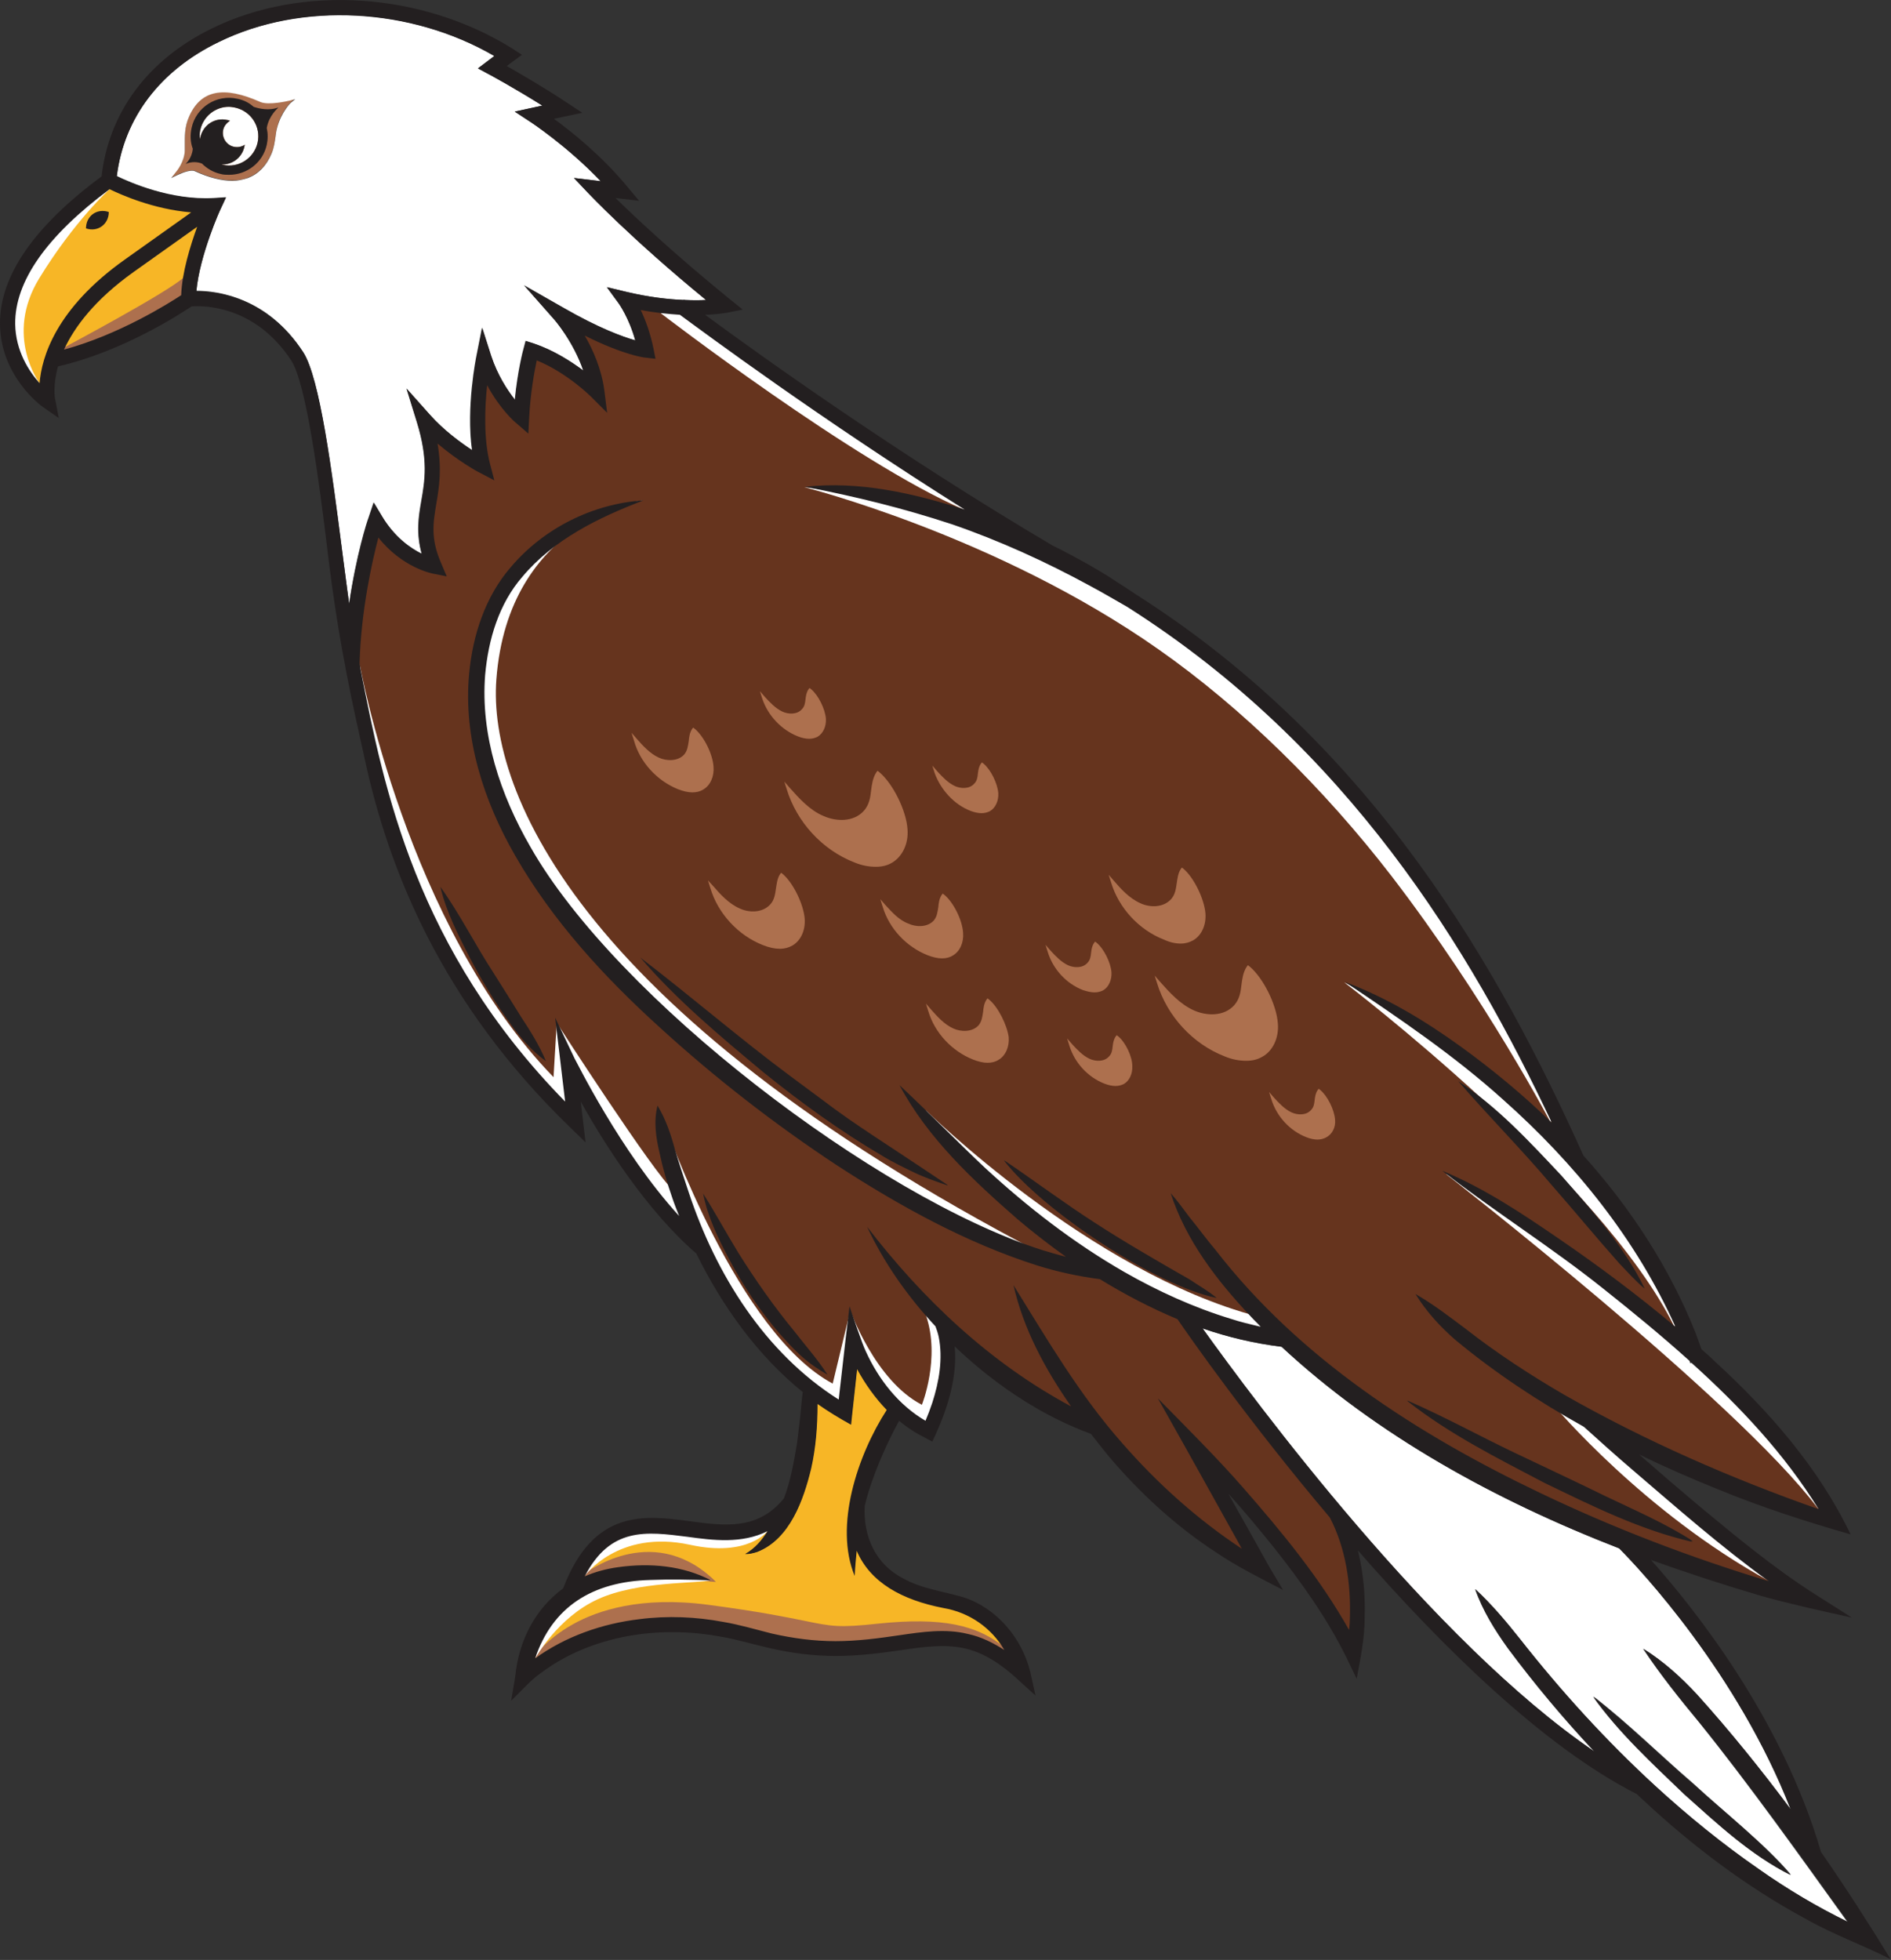 <?xml version="1.0" encoding="utf-8"?>
<!-- Generator: Adobe Illustrator 28.3.0, SVG Export Plug-In . SVG Version: 6.00 Build 0)  -->
<svg version="1.1" id="eagle_00000031208853432193819670000017484858183846846865_"
	 xmlns="http://www.w3.org/2000/svg" xmlns:xlink="http://www.w3.org/1999/xlink" x="0px" y="0px" viewBox="0 0 472.8 490"
	 style="enable-background:new 0 0 472.8 490;" xml:space="preserve">
<rect x="0" y="0" width="472.8" height="490" fill="#333333" stroke="none"/>
<style type="text/css">
	.st0{fill:#66341E;}
	.st1{fill:#F7B626;}
	.st2{fill:#AD704E;}
	.st3{fill:#FFFFFF;}
	.st4{fill:#231F20;}
</style>
<g id="eagle">
	<path class="st0" d="M390.5,349.6L390.5,349.6c18.9,10.8,40.4,20.5,63.8,28.7l3.3,1.1l-1.8-2.9c-7.7-12.4-17.9-24.1-32.1-36.8
		l-0.6-0.5c-7.6-6.9-15.6-13.2-21.6-18c-6.8-5.4-14-10.5-21-15.4c-2.7-1.9-5.4-3.8-8.1-5.8c5.5,3.2,10.9,6.8,16.2,10.4
		c10.9,7.5,20.5,14.8,29.3,22.2l4.1,3.4l-2.2-4.9c-9.3-20.5-23.9-39.8-43.4-57.2c-8.7-7.8-18-14.7-27.6-21.3c4.9,2.7,10,6,15.5,9.9
		c8.5,6.2,15.8,12.4,22.5,18.9l4.9,4.8l-2.9-6.2c-17.9-37.9-48.4-92.5-106.7-129.5c-1.4-0.8-2.9-1.6-4.3-2.5l-0.1-0.1
		c-1.6-0.9-3.2-1.8-4.8-2.7c-11.8-6.4-23.5-11.6-34.7-15.5c-8.3-2.8-17.1-5.2-26.9-7.4c10.7,0.5,21,3.3,29.2,5.9l9.3,3l-8.2-5.2
		c-34.9-21.9-63.3-42.7-71.2-48.7l-0.3-0.2l-0.3,0c-3.2-0.2-6.4-0.6-9.6-1.2l-2.4-0.5l1.1,2.2c1,2.1,2.4,5.4,3.1,9.4l0.2,0.9
		l-0.9-0.1c-0.5-0.1-5.3-0.7-14.7-5.4l-3.6-1.8l2,3.5c2.6,4.5,4.2,8.9,4.8,13.2l0.3,2l-1.4-1.4c-0.2-0.2-6.2-6.1-14-9.3l-1.3-0.6
		l-0.3,1.4c-0.6,2.8-1.6,8.3-1.9,14.6l-0.1,1.4l-1.1-0.9c0,0-3.8-3.3-7-9.1l-1.9-3.5l-0.4,3.9c-0.6,5.6-1,13.7,0.7,20l0.4,1.5
		l-1.4-0.7c-0.2-0.1-5.1-2.7-10.2-7.1l-2.6-2.2l0.6,3.3c1.1,6.3,0.3,10.7-0.3,14.6c-0.8,4.8-1.5,9,1.3,15.6l0.5,1.2l-1.2-0.2
		c-0.7-0.1-7.3-1.6-12.9-8.5l-1.5-1.9l-0.6,2.3c-1.6,6-4.4,18.1-4.8,31.7l0,0.3c0.1,0.6,0.2,1.2,0.3,1.8
		c5.8,29.5,13.7,69.9,51.4,108.4l2.5,2.6l-2.1-17.3l1.8,3.7c0.5,1,11.5,23.5,26.2,39.6l4.5,5l-2.5-6.2c-0.6-1.5-1.2-3-1.7-4.4
		c-1.3-3.6-2.4-7.4-3.2-11.2c-0.5-2.3-1-4.9-1-7.5c1.1,2.5,1.8,5,2.5,7.2c1.1,3.7,2.3,7.3,3.5,10.9c7.6,23.2,21.1,41.8,38,52.4
		l1.6,1l2.2-19.8c0.8,2.4,1.7,5,2.4,6.2c2.6,5.5,7.4,13.1,15.4,17.8l1.2,0.7l0.5-1.3c0.6-1.5,1.2-3,1.7-4.6
		c2.1-6.7,2.6-12.2,1.6-17.1c-0.2-0.9-0.5-1.8-0.8-2.8l-0.1-0.2l-0.2-0.2c-3.6-3.9-6.8-7.9-9.7-12.2c12.9,14.5,27.1,26,42.2,34
		l4.5,2.4l-2.9-4.2c-5.2-7.5-9-14.3-11.5-21c6.7,10.8,13.7,21.9,22.3,31.6c9,10.4,19.2,19.4,30.3,26.7l4.2,2.8l-19-34.2
		c5.2,5.3,10.6,10.9,14.9,15.8c8.9,10.2,19,22.2,26.4,35.5l2,3.6l0.3-4.1c0.1-1,0.1-2,0.2-2.9c0.3-9.6-1.3-17.9-4.8-24.8l0.3-0.2
		l-1-1.2c-20.1-23.9-35.2-45.5-38-49.6l-0.2-0.3l-0.3-0.1c-6.4-2.6-12.9-5.9-19.3-9.9l-0.2-0.1l-0.3-0.1c-5-0.6-10.1-1.7-15.4-3.3
		c-15.4-4.9-31.3-12.8-49.9-25c-15.3-10.1-30.1-21.7-44-34.3c-16.3-14.8-27.7-28.3-35.9-42.7c-8.7-15.2-12.6-30.7-11.3-44.8
		c1-10.5,4.5-19.5,10.1-25.9c3.8-4.4,8.5-7.7,13.5-10.2c-4.6,3.1-8.8,6.8-12.4,11.1c-5.4,6.3-8.7,15-9.5,25.2
		c-1.2,13.9,2.7,28.6,11.4,43.7c10.1,17.9,30.8,39.7,56.8,60c25,19.5,51.8,34.9,71.8,41.4c2,0.6,4,1.2,6.1,1.8l6.4,1.6l-5.4-3.8
		c-4.1-2.9-8.1-6-12-9.3c-9-7.9-17.5-15.8-24.2-25.1c1.7,1.6,3.4,3.3,5,4.9l0.1,0.1c3,2.9,6.1,5.9,9.2,8.9
		c11.4,10.6,23.3,19.5,35.3,26.4c8.9,5.1,17.9,9.1,26.8,11.8c2.3,0.7,4.8,1.4,7.6,2l4.1,0.9l-3.4-3.4c-0.7-0.7-1.4-1.4-2.1-2.1
		c-7.5-7.9-12.9-15.2-16.5-22.4c0.9,1.1,1.7,2.2,2.5,3.2c1.1,1.4,2.2,2.9,3.4,4.2c18.2,23.5,44.9,43.5,81.6,61
		c18.6,8.8,37.8,16.2,57.2,22l6.8,2.1l-5.8-4.2c-10.4-7.6-20.3-16.1-30-24.3l-3.9-3.4c-4.5-3.9-8.5-7.4-12.2-10.8l-0.2-0.2
		c-11.8-6.6-22.6-13.8-31.9-21.6c-2.4-2.1-4.3-4.1-6-6.1c2.4,1.7,4.7,3.4,6.8,5C372.9,338.8,381.1,344.2,390.5,349.6z M396.6,304.4
		l-0.2-0.3c-2.5-2.9-5-5.9-7.5-8.7c-4-4.7-8.2-9.2-12.3-13.7c-0.5-0.6-1-1.1-1.5-1.7c4.5,4.1,8.7,8.6,12.8,12.9l1.7,1.8l1.2,1.4
		c5.1,5.9,10.4,11.9,14.8,18.5C402.5,311.3,399.5,307.8,396.6,304.4z M389.2,370.7l-2.5-1.2l-2.7-1.4c-5.9-3.1-11.9-6.2-17.8-9.7
		c0.5,0.3,1.1,0.6,1.6,0.8l0.2,0.1c3.3,1.7,6.7,3.4,10.1,5c3.8,1.9,8.3,4,12.6,6l0.1,0.1c3.3,1.6,6.7,3.2,9.7,4.6
		c1.2,0.6,2.5,1.2,3.8,1.8c3,1.4,6.1,2.8,9.1,4.4C405.1,378.3,397.1,374.5,389.2,370.7z M296.3,320.7c-11-4.5-24.7-13.3-34.4-21.5
		c3.7,2.6,7.5,5.2,11.3,7.7c6.5,4.1,13.2,8,19.7,11.8C294,319.4,295.2,320,296.3,320.7z M225.8,290.3c-1.7-0.9-3.3-1.7-4.7-2.6
		c-9.4-5.5-19.1-12.3-29.4-20.7c-6-5-11.7-9.7-17-14.5c0.4,0.4,0.9,0.7,1.3,1.1c6.8,5.5,13.7,11.2,20.9,16.4
		c4.9,3.7,9.8,7.3,14.5,10.6c4.5,3.1,9.2,6.2,13.7,9.2l0.2,0.1C225.4,290.1,225.6,290.2,225.8,290.3z M128.7,255.1L128.7,255.1
		c-3.5-4.8-6.8-10.1-10.1-16.2l-0.4-0.8c-1.2-2.3-2.3-4.5-3.4-6.9c0.7,1.2,1.4,2.4,2.1,3.5c1.8,3,3.6,6.2,5.6,9.2
		c2,3.2,4.3,7,6.7,10.7l0.3,0.5c1,1.5,2,3.1,2.9,4.7C131.2,258.5,129.9,257,128.7,255.1z M180.6,309c0.9,1.6,1.9,3.2,2.8,4.8
		l0.1,0.1c4.5,7.1,9.2,13.7,13.9,19.6c0.7,0.9,1.5,1.8,2.2,2.7c0.7,0.8,1.3,1.6,2,2.4c-2.1-1.8-4-3.9-5.9-6
		c-4.7-5.4-8.9-11.7-12.6-18.6C182.3,312.4,181.4,310.7,180.6,309z M277.2,149.1C277.2,149.1,277.2,149.1,277.2,149.1L277.2,149.1
		L277.2,149.1z"/>
	<g>
		<path class="st1" d="M15.8,87.3l-0.2,0.4l0.5-0.1C29.7,83.9,42,76.2,45.4,73.9l0.1-0.1l0-0.1c0.2-5.7,2.3-12.4,4-17l0.2-0.7
			L33.3,67.8C24.9,73.8,19,80.4,15.8,87.3z"/>
		<path class="st1" d="M31.3,65.1l17-12.1l-0.6-0.1c-9.4-0.8-17.3-4.3-20.3-5.8l-0.1-0.1l-0.1,0.1C11.5,58.8,3.5,70.2,3.6,81
			c0,6.8,3.4,11.9,6.1,15l0.3,0.4l0-0.5C10.6,89.6,14.1,77.4,31.3,65.1z M27,53.1c0,1.3-0.6,2.5-1.6,3.2c-1,0.7-2.3,0.9-3.6,0.5
			c0.1-1.3,0.6-2.5,1.7-3.2C24.4,52.9,25.7,52.7,27,53.1z"/>
		<path class="st1" d="M251.4,412.4c-3.4-5.7-9.1-9.6-15.5-10.6c-11.1-2.2-18.3-6.9-21.4-14.2l-0.3-0.8l-0.1,0.8
			c-0.2,1.8-0.3,3.5-0.5,5.4c-4.5-12.1,0.9-28.9,8.4-40.5l0.1-0.1l-0.1-0.1c-2.8-2.9-5.3-6.3-7.4-10.1l-0.3-0.6l-1.3,11.7l-0.3,2.6
			c-2.7-1.5-5.4-3.2-8.1-5l-0.3-0.2l0,0.4c0,5.8-0.5,11.2-1.6,16.1c-1.8,7.3-5.1,17.5-13.3,20.7c-0.8,0.3-1.5,0.4-2.2,0.5
			c1.9-1.3,3.5-3,5.1-5.4l0.4-0.7l-0.7,0.4c-6.4,3.2-13.6,2.2-20,1.4c-10.4-1.4-19.3-2.5-25.8,10l-0.3,0.5l0.6-0.2
			c2.6-1.1,5.4-1.9,8.4-2.3c5.8-0.8,14.2-1,22.2,2.8c-4.9-0.2-9.5-0.3-14.2-0.1c-15,0.5-24.8,7.2-29,19.8l-0.2,0.6l0.6-0.4
			c7.2-5.1,16.2-8.5,26-9.7c6.7-0.8,13.8-0.6,20.9,0.7c2.7,0.4,5.4,1.2,8,1.8c1.3,0.3,2.7,0.7,4,1c5.4,1.2,10.7,1.9,15.9,1.9
			c5.5,0,11-0.7,16.1-1.5c5.3-0.8,11.2-1.7,16.9-0.3c3,0.7,6.1,2,9.1,4l0.8,0.5L251.4,412.4z"/>
	</g>
	<g>
		<path class="st2" d="M319.5,255.9c-0.3-4.7-3.7-11.5-7.1-14.3l-0.4-0.3l-0.3,0.4c-0.9,1.4-1.1,3-1.3,4.5c-0.2,1.9-0.5,3.6-1.8,5.1
			c-2.6,2.9-7,2.7-10.1,1.3c-3.4-1.5-6.1-4.5-8.5-7.2l-1.3-1.5l0.6,1.9c2.5,8.2,8.9,15.2,16.9,18.3c1.9,0.8,3.7,1.1,5.4,1.1
			c1.5,0,2.8-0.3,4-1C318.2,262.8,319.8,259.5,319.5,255.9z"/>
		<path class="st2" d="M197.4,196.9l-1.3-1.5l0.6,1.9c2.5,8.2,8.9,15.2,16.9,18.3c1.9,0.8,3.7,1.1,5.4,1.1c1.5,0,2.8-0.3,4-1
			c2.6-1.5,4.2-4.8,3.9-8.4c-0.3-4.7-3.7-11.5-7.1-14.3l-0.4-0.3l-0.3,0.4c-0.9,1.4-1.1,3-1.3,4.5c-0.2,1.9-0.5,3.6-1.8,5.1
			c-2.6,2.9-7,2.7-10.1,1.3C202.5,202.6,199.8,199.6,197.4,196.9z"/>
		<path class="st2" d="M295.2,235.9c1.2,0,2.2-0.3,3.1-0.8c2.1-1.2,3.3-3.8,3.1-6.7c-0.3-3.7-2.9-9-5.5-11.2l-0.4-0.3l-0.3,0.4
			c-0.7,1.1-0.8,2.4-1,3.6c-0.2,1.4-0.4,2.8-1.4,3.9c-2,2.2-5.4,2.1-7.7,1c-2.7-1.2-4.8-3.5-6.6-5.6l-1.3-1.5l0.6,1.9
			c1.9,6.4,7,11.9,13.2,14.3C292.5,235.6,293.9,235.9,295.2,235.9z"/>
		<path class="st2" d="M177,220.1l0.6,1.9c1.9,6.4,7,11.9,13.2,14.3c1.5,0.6,2.9,0.9,4.2,0.9c1.2,0,2.2-0.3,3.1-0.8
			c2.1-1.2,3.3-3.8,3.1-6.7c-0.3-3.7-2.9-9-5.5-11.2l-0.4-0.3l-0.3,0.4c-0.7,1.1-0.8,2.4-1,3.6c-0.2,1.4-0.4,2.8-1.4,3.9
			c-2,2.2-5.4,2.1-7.7,1c-2.7-1.2-4.8-3.5-6.6-5.6L177,220.1z"/>
		<path class="st2" d="M247.3,249.9l-0.4-0.3l-0.3,0.4c-0.6,1-0.7,2-0.8,3c-0.2,1.2-0.3,2.3-1.1,3.3c-1.6,1.8-4.5,1.7-6.4,0.8
			c-2.2-1-4-3-5.5-4.7l-1.3-1.5l0.6,1.9c1.6,5.4,5.9,10,11.2,12.1c1.3,0.5,2.5,0.8,3.6,0.8c1,0,1.9-0.2,2.7-0.7
			c1.8-1,2.8-3.3,2.6-5.7C251.8,256.3,249.6,251.8,247.3,249.9z"/>
		<path class="st2" d="M221.4,226.3l-1.3-1.5l0.6,1.9c1.6,5.4,5.9,10,11.2,12.1c1.3,0.5,2.5,0.8,3.6,0.8c1,0,1.9-0.2,2.7-0.7
			c1.8-1,2.8-3.3,2.6-5.7c-0.2-3.2-2.4-7.6-4.7-9.5l-0.4-0.3l-0.3,0.4c-0.6,1-0.7,2-0.8,3c-0.2,1.2-0.3,2.3-1.1,3.3
			c-1.6,1.8-4.5,1.7-6.4,0.8C224.7,230,223,228,221.4,226.3z"/>
		<path class="st2" d="M169.5,197.3c1.3,0.5,2.5,0.8,3.6,0.8c1,0,1.9-0.2,2.7-0.7c1.8-1,2.8-3.3,2.6-5.7c-0.2-3.2-2.4-7.6-4.7-9.5
			l-0.4-0.3l-0.3,0.4c-0.6,1-0.7,2-0.8,3c-0.2,1.2-0.3,2.3-1.1,3.3c-1.6,1.8-4.5,1.7-6.4,0.8c-2.2-1-4-3-5.5-4.7l-1.3-1.5l0.6,1.9
			C160,190.6,164.3,195.2,169.5,197.3z"/>
		<path class="st2" d="M199.5,184.1c1,0.4,2,0.6,2.8,0.6c0.8,0,1.5-0.2,2.1-0.5c1.4-0.8,2.2-2.6,2.1-4.5c-0.2-2.5-1.9-5.9-3.7-7.4
			l-0.4-0.3l-0.3,0.4c-0.5,0.8-0.6,1.6-0.7,2.4c-0.1,0.9-0.2,1.8-0.9,2.5c-1.2,1.4-3.4,1.3-4.9,0.6c-1.7-0.8-3.1-2.3-4.3-3.6
			l-1.3-1.5l0.6,1.9C192,178.9,195.4,182.5,199.5,184.1z"/>
		<path class="st2" d="M333.8,279.9c-0.2-2.5-1.9-5.9-3.7-7.4l-0.4-0.3l-0.3,0.4c-0.5,0.8-0.6,1.6-0.7,2.4c-0.1,0.9-0.2,1.8-0.9,2.5
			c-1.2,1.4-3.4,1.3-4.9,0.6c-1.7-0.8-3.1-2.3-4.3-3.6l-1.3-1.5l0.6,1.9c1.3,4.2,4.6,7.8,8.7,9.4c1,0.4,2,0.6,2.8,0.6
			c0.8,0,1.5-0.2,2.1-0.5C333.1,283.6,334,281.8,333.8,279.9z"/>
		<path class="st2" d="M242.6,202.7c1,0.4,2,0.6,2.8,0.6c0.8,0,1.5-0.2,2.1-0.5c1.4-0.8,2.2-2.6,2.1-4.5c-0.2-2.5-1.9-5.9-3.7-7.4
			l-0.4-0.3l-0.3,0.4c-0.5,0.8-0.6,1.6-0.7,2.4c-0.1,0.9-0.2,1.8-0.9,2.5c-1.2,1.4-3.4,1.3-4.9,0.6c-1.7-0.8-3.1-2.3-4.3-3.6
			l-1.3-1.5l0.6,1.9C235.2,197.4,238.5,201.1,242.6,202.7z"/>
		<path class="st2" d="M273.7,248.1c0.8,0,1.5-0.2,2.1-0.5c1.4-0.8,2.2-2.6,2.1-4.5c-0.2-2.5-1.9-5.9-3.7-7.4l-0.4-0.3l-0.3,0.4
			c-0.5,0.8-0.6,1.6-0.7,2.4c-0.1,0.9-0.2,1.8-0.9,2.5c-1.2,1.4-3.4,1.3-4.9,0.6c-1.7-0.8-3.1-2.3-4.3-3.6l-1.3-1.5l0.6,1.9
			c1.3,4.2,4.6,7.8,8.7,9.4C271.9,247.9,272.8,248.1,273.7,248.1z"/>
		<path class="st2" d="M279.6,259.1l-0.4-0.3l-0.3,0.4c-0.5,0.8-0.6,1.6-0.7,2.4c-0.1,0.9-0.2,1.8-0.9,2.5c-1.2,1.4-3.4,1.3-4.9,0.6
			c-1.7-0.8-3.1-2.3-4.3-3.6l-1.3-1.5l0.6,1.9c1.3,4.2,4.6,7.8,8.7,9.4c1,0.4,2,0.6,2.8,0.6c0.8,0,1.5-0.2,2.1-0.5
			c1.4-0.8,2.2-2.6,2.1-4.5C283.1,264.1,281.4,260.6,279.6,259.1z"/>
		<path class="st2" d="M251.5,412.2c-7-6.1-16.2-7.9-31.8-6.3c-10,1.1-11.8,0.7-18.6-0.7c-4.5-0.9-11.2-2.3-24.1-4
			c-16.7-2.2-27.6,1.4-33.8,4.9c-6.8,3.8-9.7,8.2-9.7,8.2l-0.7,1.1l25.3-8.6L181,406l17.4,5.4l17.5,1.4l0,0l18.6-4l16.4,6.2
			c1.4,0.8,2.3,1.2,2.9,1.2c0.4,0,0.5-0.2,0.5-0.2C254.6,415.4,254.6,414.9,251.5,412.2z"/>
		<path class="st2" d="M15.8,87l-0.2,0.1v2.7l15.8-5.6l15.4-9v-6.6L46,69.3C42.1,73,16.9,86.4,15.8,87z"/>
		<path class="st2" d="M162,394.3l17,1.2l-0.9-0.9c-15.5-14.2-32-1.1-32.2-1l-0.3,0.2l0.9,2.2L162,394.3z"/>
		<path class="st2" d="M72.2,25.1c0,0-5,1.2-7.1,0.3c-9.2-4.1-14.9-3-17.8,3.6c-1.2,2.7-1.1,5.2-1.1,7.1c0,0.6,0,1,0,1.5
			c-0.1,2.8-2.1,5.2-2.2,5.3l-1.2,1.5l1.7-0.8c1.5-0.7,3.4-1.2,4.2-0.9c3.5,1.6,6.7,2.4,9.4,2.4c1.4,0,2.8-0.2,3.9-0.7
			c2.6-1,4.6-3,5.9-6.1c0.6-1.3,0.8-2.8,1-4.3c0.1-0.8,0.2-1.6,0.4-2.2c0.9-3.7,3.2-6,3.3-6.1l1.2-1.1L72.2,25.1z M64.2,35.6
			c-0.4,1.8-1.5,3.4-3.1,4.4c-1.2,0.8-2.6,1.2-4,1.1c2.1-0.6,3.7-2.2,4.2-4.4c0-0.2,0.1-0.4,0.1-0.5l0.1-0.5L61,36
			c-0.7,0.5-1.6,0.6-2.5,0.4c-1.5-0.3-2.6-1.7-2.6-3.2c0-0.2,0-0.5,0.1-0.7c0.2-0.9,0.8-1.7,1.6-2.1l0.4-0.2l-0.4-0.2
			c-0.2-0.1-0.4-0.2-0.7-0.2c-2.8-0.6-5.5,0.8-6.6,3.4c0-0.2,0.1-0.4,0.1-0.7c0.7-3.2,3.6-5.6,6.9-5.6c0.5,0,1,0.1,1.5,0.2
			c1.8,0.4,3.4,1.5,4.4,3.1S64.6,33.8,64.2,35.6z"/>
	</g>
	<g>
		<path class="st3" d="M146.2,394c0,0,8.3-11.7,26.3-7.8c14.6,3.2,19.5-3.5,19.5-3.5h-9.1l-25.9-1.1l-8.8,5.7L146.2,394z"/>
		<path class="st3" d="M133.9,414.5c0,0,5.5-10.1,15.6-14.7c10.1-4.6,24.9-3.8,28.4-4.8l-22-1l-13.8,5.1l-7.2,8.4L133.9,414.5z"/>
		<path class="st3" d="M9.9,95.8c0,0-8.9-11.8-0.1-26.2s17.6-22.3,17.6-22.3l-7.1,2.2L4.6,67.8L2.8,87.4C2.8,87.4,6.2,93.4,9.9,95.8
			z"/>
		<path class="st3" d="M388.7,351.6c0,0,22.4,26.6,53.5,43.6h3.7c0,0-33.8-25.9-43-36.4L388.7,351.6z"/>
		<path class="st3" d="M201.1,121.8c0,0,48.1,12.1,88.5,40.5c21,14.7,41.5,34.9,58.3,56.7c23.6,30.7,39.9,61.8,39.9,61.8l0.1-4.8
			c0,0-22.6-44.5-34.2-57.2c-11.5-12.7-32.4-41.7-46.2-50.3c-13.8-8.6-17.8-12.7-17.7-13.3c0-0.3-18.4-14.2-40.6-22.5
			C227,124.5,201.1,121.8,201.1,121.8z"/>
		<path class="st3" d="M165.2,78.3c0,0,48.6,37.4,75.8,49.1h2.7l-72.6-50L165.2,78.3z"/>
		<path class="st3" d="M336.1,245.6c0,0,64.2,48.8,82.6,86.2l1.3-3.3c0,0-19.2-35.4-44.1-55.6S336.1,245.6,336.1,245.6z"/>
		<path class="st3" d="M361.5,293.5c0,0,72.6,56.4,93.1,83.7l2.1-4C456.8,373.2,396.5,308.3,361.5,293.5z"/>
		<path class="st3" d="M147.1,48.3l-3.6-3.8l6.7,0.8c-8.4-8.8-17.5-14.9-17.7-14.9l-3.8-2.5l6.9-1.5c-7-4.4-13.5-7.9-13.5-7.9
			l-2.6-1.4l4.1-3.1C102.7,1.8,75.3,0.3,54.7,10.5C40,17.6,31,29.5,29.2,44c3.3,1.6,13.5,6.1,24.2,5.5l3.1-0.2l-1.3,2.8
			c-0.1,0.1-5.3,11.7-6.1,20.6c5.1,0,17.7,1.5,26.7,15.3c4.1,6.3,7.1,29.6,9.8,50.1c0.6,4.5,1.1,8.9,1.7,12.8
			c1.7-12,4.5-20.7,4.8-21.4l1.3-3.9l2.1,3.5c3.2,5.2,7.1,7.9,9.9,9.3c-1.4-5.2-0.8-9.1-0.1-13.1c0.9-5.1,1.8-10.4-1.1-19.8
			l-2.6-8.4l5.8,6.5c3.5,3.9,7.7,7,10.6,8.9c-1.5-10.7,1-23,1.1-23.5l1.4-7.1l2.2,6.9c1.6,4.9,4.1,8.7,6,11.1
			c0.7-7.2,2.1-12.5,2.2-12.8l0.5-1.9l1.9,0.6c5,1.7,9.4,4.5,12.5,6.8c-2.5-7.3-7.2-12.7-7.3-12.8l-7.5-8.5L141,77
			c8.7,5,14.7,7.2,17.9,8.1c-1.6-5.6-4.1-9.2-4.1-9.2l-3-4.1l5,1.2c5.5,1.3,10.3,1.9,14.2,2l0.1-0.1c0,0,0.1,0.1,0.1,0.1
			c2.1,0.1,3.9,0.1,5.4,0C157.8,59.6,147.2,48.4,147.1,48.3z M72.6,25.8c0,0-2.3,2.3-3.3,6.1c-0.2,0.7-0.3,1.4-0.4,2.2
			c-0.2,1.4-0.4,2.9-1,4.3c-1.3,3.1-3.3,5.1-5.9,6.1c-1.2,0.4-2.5,0.7-3.9,0.7c-2.7,0-5.9-0.8-9.4-2.4c-0.8-0.4-2.7,0.2-4.2,0.9
			l-1.7,0.8l1.2-1.5c0.1-0.1,2.1-2.5,2.2-5.3c0-0.4,0-0.9,0-1.5c0-1.9-0.1-4.5,1.1-7.1c2.9-6.6,8.6-7.7,17.8-3.6
			c2.1,0.9,7.1-0.3,7.1-0.3l1.6-0.4L72.6,25.8z M58.8,27.1c-0.5-0.1-1-0.2-1.5-0.2c-3.3,0-6.2,2.3-6.9,5.6c-0.1,0.2-0.1,0.4-0.1,0.7
			c1.1-2.5,3.9-4,6.6-3.4c0.3,0.1,0.5,0.1,0.7,0.2l0.4,0.2l-0.4,0.2c-0.8,0.5-1.4,1.2-1.6,2.1c-0.1,0.2-0.1,0.5-0.1,0.7
			c0,1.5,1,2.9,2.6,3.2c0.9,0.2,1.8,0,2.5-0.4l0.4-0.3l-0.1,0.5c0,0.2-0.1,0.4-0.1,0.5c-0.5,2.2-2.1,3.8-4.2,4.4
			c1.4,0,2.8-0.3,4-1.1c1.6-1,2.7-2.6,3.1-4.4c0.4-1.8,0.1-3.7-0.9-5.3S60.6,27.6,58.8,27.1z"/>
		<path class="st3" d="M424.9,430.7c-4.9-5.9-9.7-11.9-14.1-18.5c5,3.1,9.4,7.1,13.4,11.4c8.3,9.2,16.1,18.8,23.5,28.8
			c-13.2-34-37.5-59.9-42.9-65.3c-30.8-12-60.5-28.2-84.4-50.4c-6.8-0.8-13.4-2.4-19.8-4.6c12.9,18,57.6,78.4,98,105.8
			c-7.7-8.2-14.9-16.8-21.6-25.8c-3.3-4.6-6.3-9.4-8.2-14.8c4.2,3.9,7.8,8.2,11.2,12.5c10.3,13.1,21.6,25.5,33.8,36.7
			c8.1,7.5,16.7,14.5,25.9,20.8c7.1,4.9,14.5,9.4,22.2,13.2C450.1,464.1,437.3,446.1,424.9,430.7z M421.2,448.5
			c-8-7.7-16.3-15.3-22.8-24.4c8.8,6.8,16.6,14.6,25.1,21.9c7.2,6.7,18,15.2,24.3,22.7C437.7,463.7,429.5,456,421.2,448.5z"/>
		<path class="st3" d="M64.4,35.7c-0.9,3.9-4.8,6.4-8.7,5.5c-0.1,0-0.2,0-0.2-0.1c2.6,0.1,5-1.7,5.6-4.4c0-0.2,0.1-0.3,0.1-0.5
			c-0.8,0.5-1.7,0.7-2.7,0.5c-1.9-0.4-3.1-2.3-2.7-4.2c0.2-1,0.9-1.8,1.7-2.3c-0.2-0.1-0.5-0.2-0.7-0.2c-3-0.7-6,1.2-6.7,4.3
			c0,0.2-0.1,0.4-0.1,0.5c-0.1-0.8-0.1-1.6,0.1-2.4c0.8-3.4,3.8-5.7,7.1-5.7c0.5,0,1.1,0.1,1.6,0.2C62.8,27.8,65.3,31.7,64.4,35.7z"
			/>
		<path class="st3" d="M89.9,165.9c0,0,11.8,65.6,48.5,103.4l0.8-13.6c0,0,24.5,38,29.1,41.8c4.6,3.8-1.8-15.8-1.8-15.8
			s18,51.6,41.7,64.2l4.4-18.3c0,0,6.2,17.6,17.9,23.6c0,0,4.7-11.7,1-22.4l5.6,4.6c0,0-0.3,20.6-3.6,22.9c0,0-11.8-2.1-19.6-20
			l-2.3,16.3c0,0-22.3-12-37.8-44c0,0-13.9-8.4-30.4-40.9v11.8c0,0-22.1-18.3-35.2-46.7S90.2,175,89.9,165.9z"/>
		<path class="st3" d="M160.9,125.1c0,0-33.8,4.8-36.8,44.8c-2.1,28,20.9,84.7,142,146.4l3.6-1.1c0,0-62.2-9.1-126.1-83.8
			c-22.2-25.9-25.6-47-24.6-62.8C121,139.1,147.9,126.5,160.9,125.1z"/>
		<path class="st3" d="M231.4,277.5c0,0,41.1,40.6,83,51.6l5.2,5.4C319.5,334.5,261.7,322.5,231.4,277.5z"/>
	</g>
	<path class="st4" d="M21.5,57.1c2.9,1,5.7-1,5.7-4.1C24.2,52,21.5,54,21.5,57.1z M390.4,293.9c-8-8.5-16-17.2-25.8-23.6
		c7.6,8.8,15.8,17,23.3,25.9c5.7,6.5,11.3,13.3,17,19.7c2,2.1,4,4.3,6.2,6.2C406,311.5,398.1,302.8,390.4,293.9z M401.1,374
		c-6.9-3.4-15.5-7.4-22.4-10.7c-9-4.3-17.7-9.1-26.9-13.1c10.5,8.3,22.5,14.3,34.3,20.5c12,5.8,24,11.8,37.1,14.8
		C416.3,380.8,408.5,377.5,401.1,374z M130.2,254.1c-2.3-3.6-4.5-7.1-6.7-10.7c-4.7-7.2-8.4-14.7-13.4-21.7
		c1.5,6.4,4.5,12.1,7.4,17.8c3,5.7,6.3,11.2,10.1,16.4c2.5,3.5,5.3,6.8,8.9,9.4C134.8,261.2,132.5,257.6,130.2,254.1z M198.4,332.7
		c-5-6.2-9.6-12.8-13.8-19.5c-3-4.9-5.7-9.9-8.8-14.8c1.1,5.7,3.7,11.1,6.4,16.2c3.5,6.7,7.8,13.1,12.7,18.8c2.7,3,5.5,6.1,9,8.4
		c1,0.7,2,1.3,3,1.9C204.3,339.6,201.2,336.2,198.4,332.7z M423.4,446.1c-8.4-7.2-16.2-15-25.1-21.9c6.5,9.1,14.8,16.7,22.8,24.4
		c8.3,7.4,16.5,15.1,26.6,20.2C441.4,461.2,430.7,452.7,423.4,446.1z M297.5,320c-7.9-4.6-16-9.2-23.7-14.2
		c-7.8-5-15.1-10.5-22.8-15.7c9.5,12.4,37.8,31.3,53.1,34.3C302,322.7,299.8,321.4,297.5,320z M212.1,279.7
		c-4.8-3.4-9.7-7-14.4-10.6c-12.8-9.5-24.9-20-37.6-29.7c9.2,10.7,20,19.7,30.8,28.7c9.3,7.5,19.2,14.7,29.6,20.8
		c2.4,1.5,5.5,3,8,4.2c2.7,1.3,5.6,2.3,8.5,3.3C228.7,290.6,220.2,285.3,212.1,279.7z M69.5,26.9c-2.3,0.8-4.6,0.4-6.1-0.2
		c-1.1-1-2.5-1.7-4-2C54.2,23.5,49,26.8,47.9,32c-0.4,1.8-0.3,3.6,0.3,5.2c-0.2,2.4-1.8,3.8-1.8,3.8c1.6-0.7,3.1-0.5,4.1-0.1
		c1.2,1.2,2.8,2.2,4.7,2.6c0.7,0.2,1.4,0.2,2.1,0.2c4.4,0,8.4-3,9.4-7.5c0.3-1.4,0.3-2.8,0-4.2C67.1,28.8,69.5,26.9,69.5,26.9z
		 M64.4,35.7c-0.9,3.9-4.8,6.4-8.7,5.5c-0.1,0-0.2,0-0.2-0.1c2.6,0.1,5-1.7,5.6-4.4c0-0.2,0.1-0.3,0.1-0.5c-0.8,0.5-1.7,0.7-2.7,0.5
		c-1.9-0.4-3.1-2.3-2.7-4.2c0.2-1,0.9-1.8,1.7-2.3c-0.2-0.1-0.5-0.2-0.7-0.2c-3-0.7-6,1.2-6.7,4.3c0,0.2-0.1,0.4-0.1,0.5
		c-0.1-0.8-0.1-1.6,0.1-2.4c0.8-3.4,3.8-5.7,7.1-5.7c0.5,0,1.1,0.1,1.6,0.2C62.8,27.8,65.3,31.7,64.4,35.7z M423.4,446.1
		c-8.4-7.2-16.2-15-25.1-21.9c6.5,9.1,14.8,16.7,22.8,24.4c8.3,7.4,16.5,15.1,26.6,20.2C441.4,461.2,430.7,452.7,423.4,446.1z
		 M401.1,374c-6.9-3.4-15.5-7.4-22.4-10.7c-9-4.3-17.7-9.1-26.9-13.1c10.5,8.3,22.5,14.3,34.3,20.5c12,5.8,24,11.8,37.1,14.8
		C416.3,380.8,408.5,377.5,401.1,374z M390.4,293.9c-8-8.5-16-17.2-25.8-23.6c7.6,8.8,15.8,17,23.3,25.9c5.7,6.5,11.3,13.3,17,19.7
		c2,2.1,4,4.3,6.2,6.2C406,311.5,398.1,302.8,390.4,293.9z M297.5,320c-7.9-4.6-16-9.2-23.7-14.2c-7.8-5-15.1-10.5-22.8-15.7
		c9.5,12.4,37.8,31.3,53.1,34.3C302,322.7,299.8,321.4,297.5,320z M212.1,279.7c-4.8-3.4-9.7-7-14.4-10.6
		c-12.8-9.5-24.9-20-37.6-29.7c9.2,10.7,20,19.7,30.8,28.7c9.3,7.5,19.2,14.7,29.6,20.8c2.4,1.5,5.5,3,8,4.2
		c2.7,1.3,5.6,2.3,8.5,3.3C228.7,290.6,220.2,285.3,212.1,279.7z M198.4,332.7c-5-6.2-9.6-12.8-13.8-19.5c-3-4.9-5.7-9.9-8.8-14.8
		c1.1,5.7,3.7,11.1,6.4,16.2c3.5,6.7,7.8,13.1,12.7,18.8c2.7,3,5.5,6.1,9,8.4c1,0.7,2,1.3,3,1.9
		C204.3,339.6,201.2,336.2,198.4,332.7z M130.2,254.1c-2.3-3.6-4.5-7.1-6.7-10.7c-4.7-7.2-8.4-14.7-13.4-21.7
		c1.5,6.4,4.5,12.1,7.4,17.8c3,5.7,6.3,11.2,10.1,16.4c2.5,3.5,5.3,6.8,8.9,9.4C134.8,261.2,132.5,257.6,130.2,254.1z M69.5,26.9
		c-2.3,0.8-4.6,0.4-6.1-0.2c-1.1-1-2.5-1.7-4-2C54.2,23.5,49,26.8,47.9,32c-0.4,1.8-0.3,3.6,0.3,5.2c-0.2,2.4-1.8,3.8-1.8,3.8
		c1.6-0.7,3.1-0.5,4.1-0.1c1.2,1.2,2.8,2.2,4.7,2.6c0.7,0.2,1.4,0.2,2.1,0.2c4.4,0,8.4-3,9.4-7.5c0.3-1.4,0.3-2.8,0-4.2
		C67.1,28.8,69.5,26.9,69.5,26.9z M64.4,35.7c-0.9,3.9-4.8,6.4-8.7,5.5c-0.1,0-0.2,0-0.2-0.1c2.6,0.1,5-1.7,5.6-4.4
		c0-0.2,0.1-0.3,0.1-0.5c-0.8,0.5-1.7,0.7-2.7,0.5c-1.9-0.4-3.1-2.3-2.7-4.2c0.2-1,0.9-1.8,1.7-2.3c-0.2-0.1-0.5-0.2-0.7-0.2
		c-3-0.7-6,1.2-6.7,4.3c0,0.2-0.1,0.4-0.1,0.5c-0.1-0.8-0.1-1.6,0.1-2.4c0.8-3.4,3.8-5.7,7.1-5.7c0.5,0,1.1,0.1,1.6,0.2
		C62.8,27.8,65.3,31.7,64.4,35.7z M21.5,57.1c2.9,1,5.7-1,5.7-4.1C24.2,52,21.5,54,21.5,57.1z M21.5,57.1c2.9,1,5.7-1,5.7-4.1
		C24.2,52,21.5,54,21.5,57.1z M69.5,26.9c-2.3,0.8-4.6,0.4-6.1-0.2c-1.1-1-2.5-1.7-4-2C54.2,23.5,49,26.8,47.9,32
		c-0.4,1.8-0.3,3.6,0.3,5.2c-0.2,2.4-1.8,3.8-1.8,3.8c1.6-0.7,3.1-0.5,4.1-0.1c1.2,1.2,2.8,2.2,4.7,2.6c0.7,0.2,1.4,0.2,2.1,0.2
		c4.4,0,8.4-3,9.4-7.5c0.3-1.4,0.3-2.8,0-4.2C67.1,28.8,69.5,26.9,69.5,26.9z M64.4,35.7c-0.9,3.9-4.8,6.4-8.7,5.5
		c-0.1,0-0.2,0-0.2-0.1c2.6,0.1,5-1.7,5.6-4.4c0-0.2,0.1-0.3,0.1-0.5c-0.8,0.5-1.7,0.7-2.7,0.5c-1.9-0.4-3.1-2.3-2.7-4.2
		c0.2-1,0.9-1.8,1.7-2.3c-0.2-0.1-0.5-0.2-0.7-0.2c-3-0.7-6,1.2-6.7,4.3c0,0.2-0.1,0.4-0.1,0.5c-0.1-0.8-0.1-1.6,0.1-2.4
		c0.8-3.4,3.8-5.7,7.1-5.7c0.5,0,1.1,0.1,1.6,0.2C62.8,27.8,65.3,31.7,64.4,35.7z M130.2,254.1c-2.3-3.6-4.5-7.1-6.7-10.7
		c-4.7-7.2-8.4-14.7-13.4-21.7c1.5,6.4,4.5,12.1,7.4,17.8c3,5.7,6.3,11.2,10.1,16.4c2.5,3.5,5.3,6.8,8.9,9.4
		C134.8,261.2,132.5,257.6,130.2,254.1z M198.4,332.7c-5-6.2-9.6-12.8-13.8-19.5c-3-4.9-5.7-9.9-8.8-14.8c1.1,5.7,3.7,11.1,6.4,16.2
		c3.5,6.7,7.8,13.1,12.7,18.8c2.7,3,5.5,6.1,9,8.4c1,0.7,2,1.3,3,1.9C204.3,339.6,201.2,336.2,198.4,332.7z M212.1,279.7
		c-4.8-3.4-9.7-7-14.4-10.6c-12.8-9.5-24.9-20-37.6-29.7c9.2,10.7,20,19.7,30.8,28.7c9.3,7.5,19.2,14.7,29.6,20.8
		c2.4,1.5,5.5,3,8,4.2c2.7,1.3,5.6,2.3,8.5,3.3C228.7,290.6,220.2,285.3,212.1,279.7z M297.5,320c-7.9-4.6-16-9.2-23.7-14.2
		c-7.8-5-15.1-10.5-22.8-15.7c9.5,12.4,37.8,31.3,53.1,34.3C302,322.7,299.8,321.4,297.5,320z M390.4,293.9
		c-8-8.5-16-17.2-25.8-23.6c7.6,8.8,15.8,17,23.3,25.9c5.7,6.5,11.3,13.3,17,19.7c2,2.1,4,4.3,6.2,6.2
		C406,311.5,398.1,302.8,390.4,293.9z M401.1,374c-6.9-3.4-15.5-7.4-22.4-10.7c-9-4.3-17.7-9.1-26.9-13.1
		c10.5,8.3,22.5,14.3,34.3,20.5c12,5.8,24,11.8,37.1,14.8C416.3,380.8,408.5,377.5,401.1,374z M423.4,446.1
		c-8.4-7.2-16.2-15-25.1-21.9c6.5,9.1,14.8,16.7,22.8,24.4c8.3,7.4,16.5,15.1,26.6,20.2C441.4,461.2,430.7,452.7,423.4,446.1z
		 M423.4,446.1c-8.4-7.2-16.2-15-25.1-21.9c6.5,9.1,14.8,16.7,22.8,24.4c8.3,7.4,16.5,15.1,26.6,20.2
		C441.4,461.2,430.7,452.7,423.4,446.1z M401.1,374c-6.9-3.4-15.5-7.4-22.4-10.7c-9-4.3-17.7-9.1-26.9-13.1
		c10.5,8.3,22.5,14.3,34.3,20.5c12,5.8,24,11.8,37.1,14.8C416.3,380.8,408.5,377.5,401.1,374z M390.4,293.9
		c-8-8.5-16-17.2-25.8-23.6c7.6,8.8,15.8,17,23.3,25.9c5.7,6.5,11.3,13.3,17,19.7c2,2.1,4,4.3,6.2,6.2
		C406,311.5,398.1,302.8,390.4,293.9z M297.5,320c-7.9-4.6-16-9.2-23.7-14.2c-7.8-5-15.1-10.5-22.8-15.7
		c9.5,12.4,37.8,31.3,53.1,34.3C302,322.7,299.8,321.4,297.5,320z M212.1,279.7c-4.8-3.4-9.7-7-14.4-10.6
		c-12.8-9.5-24.9-20-37.6-29.7c9.2,10.7,20,19.7,30.8,28.7c9.3,7.5,19.2,14.7,29.6,20.8c2.4,1.5,5.5,3,8,4.2
		c2.7,1.3,5.6,2.3,8.5,3.3C228.7,290.6,220.2,285.3,212.1,279.7z M198.4,332.7c-5-6.2-9.6-12.8-13.8-19.5c-3-4.9-5.7-9.9-8.8-14.8
		c1.1,5.7,3.7,11.1,6.4,16.2c3.5,6.7,7.8,13.1,12.7,18.8c2.7,3,5.5,6.1,9,8.4c1,0.7,2,1.3,3,1.9
		C204.3,339.6,201.2,336.2,198.4,332.7z M130.2,254.1c-2.3-3.6-4.5-7.1-6.7-10.7c-4.7-7.2-8.4-14.7-13.4-21.7
		c1.5,6.4,4.5,12.1,7.4,17.8c3,5.7,6.3,11.2,10.1,16.4c2.5,3.5,5.3,6.8,8.9,9.4C134.8,261.2,132.5,257.6,130.2,254.1z M69.5,26.9
		c-2.3,0.8-4.6,0.4-6.1-0.2c-1.1-1-2.5-1.7-4-2C54.2,23.5,49,26.8,47.9,32c-0.4,1.8-0.3,3.6,0.3,5.2c-0.2,2.4-1.8,3.8-1.8,3.8
		c1.6-0.7,3.1-0.5,4.1-0.1c1.2,1.2,2.8,2.2,4.7,2.6c0.7,0.2,1.4,0.2,2.1,0.2c4.4,0,8.4-3,9.4-7.5c0.3-1.4,0.3-2.8,0-4.2
		C67.1,28.8,69.5,26.9,69.5,26.9z M64.4,35.7c-0.9,3.9-4.8,6.4-8.7,5.5c-0.1,0-0.2,0-0.2-0.1c2.6,0.1,5-1.7,5.6-4.4
		c0-0.2,0.1-0.3,0.1-0.5c-0.8,0.5-1.7,0.7-2.7,0.5c-1.9-0.4-3.1-2.3-2.7-4.2c0.2-1,0.9-1.8,1.7-2.3c-0.2-0.1-0.5-0.2-0.7-0.2
		c-3-0.7-6,1.2-6.7,4.3c0,0.2-0.1,0.4-0.1,0.5c-0.1-0.8-0.1-1.6,0.1-2.4c0.8-3.4,3.8-5.7,7.1-5.7c0.5,0,1.1,0.1,1.6,0.2
		C62.8,27.8,65.3,31.7,64.4,35.7z M21.5,57.1c2.9,1,5.7-1,5.7-4.1C24.2,52,21.5,54,21.5,57.1z M21.5,57.1c2.9,1,5.7-1,5.7-4.1
		C24.2,52,21.5,54,21.5,57.1z M69.5,26.9c-2.3,0.8-4.6,0.4-6.1-0.2c-1.1-1-2.5-1.7-4-2C54.2,23.5,49,26.8,47.9,32
		c-0.4,1.8-0.3,3.6,0.3,5.2c-0.2,2.4-1.8,3.8-1.8,3.8c1.6-0.7,3.1-0.5,4.1-0.1c1.2,1.2,2.8,2.2,4.7,2.6c0.7,0.2,1.4,0.2,2.1,0.2
		c4.4,0,8.4-3,9.4-7.5c0.3-1.4,0.3-2.8,0-4.2C67.1,28.8,69.5,26.9,69.5,26.9z M64.4,35.7c-0.9,3.9-4.8,6.4-8.7,5.5
		c-0.1,0-0.2,0-0.2-0.1c2.6,0.1,5-1.7,5.6-4.4c0-0.2,0.1-0.3,0.1-0.5c-0.8,0.5-1.7,0.7-2.7,0.5c-1.9-0.4-3.1-2.3-2.7-4.2
		c0.2-1,0.9-1.8,1.7-2.3c-0.2-0.1-0.5-0.2-0.7-0.2c-3-0.7-6,1.2-6.7,4.3c0,0.2-0.1,0.4-0.1,0.5c-0.1-0.8-0.1-1.6,0.1-2.4
		c0.8-3.4,3.8-5.7,7.1-5.7c0.5,0,1.1,0.1,1.6,0.2C62.8,27.8,65.3,31.7,64.4,35.7z M130.2,254.1c-2.3-3.6-4.5-7.1-6.7-10.7
		c-4.7-7.2-8.4-14.7-13.4-21.7c1.5,6.4,4.5,12.1,7.4,17.8c3,5.7,6.3,11.2,10.1,16.4c2.5,3.5,5.3,6.8,8.9,9.4
		C134.8,261.2,132.5,257.6,130.2,254.1z M198.4,332.7c-5-6.2-9.6-12.8-13.8-19.5c-3-4.9-5.7-9.9-8.8-14.8c1.1,5.7,3.7,11.1,6.4,16.2
		c3.5,6.7,7.8,13.1,12.7,18.8c2.7,3,5.5,6.1,9,8.4c1,0.7,2,1.3,3,1.9C204.3,339.6,201.2,336.2,198.4,332.7z M212.1,279.7
		c-4.8-3.4-9.7-7-14.4-10.6c-12.8-9.5-24.9-20-37.6-29.7c9.2,10.7,20,19.7,30.8,28.7c9.3,7.5,19.2,14.7,29.6,20.8
		c2.4,1.5,5.5,3,8,4.2c2.7,1.3,5.6,2.3,8.5,3.3C228.7,290.6,220.2,285.3,212.1,279.7z M297.5,320c-7.9-4.6-16-9.2-23.7-14.2
		c-7.8-5-15.1-10.5-22.8-15.7c9.5,12.4,37.8,31.3,53.1,34.3C302,322.7,299.8,321.4,297.5,320z M390.4,293.9
		c-8-8.5-16-17.2-25.8-23.6c7.6,8.8,15.8,17,23.3,25.9c5.7,6.5,11.3,13.3,17,19.7c2,2.1,4,4.3,6.2,6.2
		C406,311.5,398.1,302.8,390.4,293.9z M401.1,374c-6.9-3.4-15.5-7.4-22.4-10.7c-9-4.3-17.7-9.1-26.9-13.1
		c10.5,8.3,22.5,14.3,34.3,20.5c12,5.8,24,11.8,37.1,14.8C416.3,380.8,408.5,377.5,401.1,374z M423.4,446.1
		c-8.4-7.2-16.2-15-25.1-21.9c6.5,9.1,14.8,16.7,22.8,24.4c8.3,7.4,16.5,15.1,26.6,20.2C441.4,461.2,430.7,452.7,423.4,446.1z
		 M423.4,446.1c-8.4-7.2-16.2-15-25.1-21.9c6.5,9.1,14.8,16.7,22.8,24.4c8.3,7.4,16.5,15.1,26.6,20.2
		C441.4,461.2,430.7,452.7,423.4,446.1z M401.1,374c-6.9-3.4-15.5-7.4-22.4-10.7c-9-4.3-17.7-9.1-26.9-13.1
		c10.5,8.3,22.5,14.3,34.3,20.5c12,5.8,24,11.8,37.1,14.8C416.3,380.8,408.5,377.5,401.1,374z M390.4,293.9
		c-8-8.5-16-17.2-25.8-23.6c7.6,8.8,15.8,17,23.3,25.9c5.7,6.5,11.3,13.3,17,19.7c2,2.1,4,4.3,6.2,6.2
		C406,311.5,398.1,302.8,390.4,293.9z M297.5,320c-7.9-4.6-16-9.2-23.7-14.2c-7.8-5-15.1-10.5-22.8-15.7
		c9.5,12.4,37.8,31.3,53.1,34.3C302,322.7,299.8,321.4,297.5,320z M212.1,279.7c-4.8-3.4-9.7-7-14.4-10.6
		c-12.8-9.5-24.9-20-37.6-29.7c9.2,10.7,20,19.7,30.8,28.7c9.3,7.5,19.2,14.7,29.6,20.8c2.4,1.5,5.5,3,8,4.2
		c2.7,1.3,5.6,2.3,8.5,3.3C228.7,290.6,220.2,285.3,212.1,279.7z M198.4,332.7c-5-6.2-9.6-12.8-13.8-19.5c-3-4.9-5.7-9.9-8.8-14.8
		c1.1,5.7,3.7,11.1,6.4,16.2c3.5,6.7,7.8,13.1,12.7,18.8c2.7,3,5.5,6.1,9,8.4c1,0.7,2,1.3,3,1.9
		C204.3,339.6,201.2,336.2,198.4,332.7z M130.2,254.1c-2.3-3.6-4.5-7.1-6.7-10.7c-4.7-7.2-8.4-14.7-13.4-21.7
		c1.5,6.4,4.5,12.1,7.4,17.8c3,5.7,6.3,11.2,10.1,16.4c2.5,3.5,5.3,6.8,8.9,9.4C134.8,261.2,132.5,257.6,130.2,254.1z M69.5,26.9
		c-2.3,0.8-4.6,0.4-6.1-0.2c-1.1-1-2.5-1.7-4-2C54.2,23.5,49,26.8,47.9,32c-0.4,1.8-0.3,3.6,0.3,5.2c-0.2,2.4-1.8,3.8-1.8,3.8
		c1.6-0.7,3.1-0.5,4.1-0.1c1.2,1.2,2.8,2.2,4.7,2.6c0.7,0.2,1.4,0.2,2.1,0.2c4.4,0,8.4-3,9.4-7.5c0.3-1.4,0.3-2.8,0-4.2
		C67.1,28.8,69.5,26.9,69.5,26.9z M64.4,35.7c-0.9,3.9-4.8,6.4-8.7,5.5c-0.1,0-0.2,0-0.2-0.1c2.6,0.1,5-1.7,5.6-4.4
		c0-0.2,0.1-0.3,0.1-0.5c-0.8,0.5-1.7,0.7-2.7,0.5c-1.9-0.4-3.1-2.3-2.7-4.2c0.2-1,0.9-1.8,1.7-2.3c-0.2-0.1-0.5-0.2-0.7-0.2
		c-3-0.7-6,1.2-6.7,4.3c0,0.2-0.1,0.4-0.1,0.5c-0.1-0.8-0.1-1.6,0.1-2.4c0.8-3.4,3.8-5.7,7.1-5.7c0.5,0,1.1,0.1,1.6,0.2
		C62.8,27.8,65.3,31.7,64.4,35.7z M21.5,57.1c2.9,1,5.7-1,5.7-4.1C24.2,52,21.5,54,21.5,57.1z M21.5,57.1c2.9,1,5.7-1,5.7-4.1
		C24.2,52,21.5,54,21.5,57.1z M69.5,26.9c-2.3,0.8-4.6,0.4-6.1-0.2c-1.1-1-2.5-1.7-4-2C54.2,23.5,49,26.8,47.9,32
		c-0.4,1.8-0.3,3.6,0.3,5.2c-0.2,2.4-1.8,3.8-1.8,3.8c1.6-0.7,3.1-0.5,4.1-0.1c1.2,1.2,2.8,2.2,4.7,2.6c0.7,0.2,1.4,0.2,2.1,0.2
		c4.4,0,8.4-3,9.4-7.5c0.3-1.4,0.3-2.8,0-4.2C67.1,28.8,69.5,26.9,69.5,26.9z M64.4,35.7c-0.9,3.9-4.8,6.4-8.7,5.5
		c-0.1,0-0.2,0-0.2-0.1c2.6,0.1,5-1.7,5.6-4.4c0-0.2,0.1-0.3,0.1-0.5c-0.8,0.5-1.7,0.7-2.7,0.5c-1.9-0.4-3.1-2.3-2.7-4.2
		c0.2-1,0.9-1.8,1.7-2.3c-0.2-0.1-0.5-0.2-0.7-0.2c-3-0.7-6,1.2-6.7,4.3c0,0.2-0.1,0.4-0.1,0.5c-0.1-0.8-0.1-1.6,0.1-2.4
		c0.8-3.4,3.8-5.7,7.1-5.7c0.5,0,1.1,0.1,1.6,0.2C62.8,27.8,65.3,31.7,64.4,35.7z M130.2,254.1c-2.3-3.6-4.5-7.1-6.7-10.7
		c-4.7-7.2-8.4-14.7-13.4-21.7c1.5,6.4,4.5,12.1,7.4,17.8c3,5.7,6.3,11.2,10.1,16.4c2.5,3.5,5.3,6.8,8.9,9.4
		C134.8,261.2,132.5,257.6,130.2,254.1z M198.4,332.7c-5-6.2-9.6-12.8-13.8-19.5c-3-4.9-5.7-9.9-8.8-14.8c1.1,5.7,3.7,11.1,6.4,16.2
		c3.5,6.7,7.8,13.1,12.7,18.8c2.7,3,5.5,6.1,9,8.4c1,0.7,2,1.3,3,1.9C204.3,339.6,201.2,336.2,198.4,332.7z M212.1,279.7
		c-4.8-3.4-9.7-7-14.4-10.6c-12.8-9.5-24.9-20-37.6-29.7c9.2,10.7,20,19.7,30.8,28.7c9.3,7.5,19.2,14.7,29.6,20.8
		c2.4,1.5,5.5,3,8,4.2c2.7,1.3,5.6,2.3,8.5,3.3C228.7,290.6,220.2,285.3,212.1,279.7z M297.5,320c-7.9-4.6-16-9.2-23.7-14.2
		c-7.8-5-15.1-10.5-22.8-15.7c9.5,12.4,37.8,31.3,53.1,34.3C302,322.7,299.8,321.4,297.5,320z M390.4,293.9
		c-8-8.5-16-17.2-25.8-23.6c7.6,8.8,15.8,17,23.3,25.9c5.7,6.5,11.3,13.3,17,19.7c2,2.1,4,4.3,6.2,6.2
		C406,311.5,398.1,302.8,390.4,293.9z M401.1,374c-6.9-3.4-15.5-7.4-22.4-10.7c-9-4.3-17.7-9.1-26.9-13.1
		c10.5,8.3,22.5,14.3,34.3,20.5c12,5.8,24,11.8,37.1,14.8C416.3,380.8,408.5,377.5,401.1,374z M423.4,446.1
		c-8.4-7.2-16.2-15-25.1-21.9c6.5,9.1,14.8,16.7,22.8,24.4c8.3,7.4,16.5,15.1,26.6,20.2C441.4,461.2,430.7,452.7,423.4,446.1z
		 M423.4,446.1c-8.4-7.2-16.2-15-25.1-21.9c6.5,9.1,14.8,16.7,22.8,24.4c8.3,7.4,16.5,15.1,26.6,20.2
		C441.4,461.2,430.7,452.7,423.4,446.1z M401.1,374c-6.9-3.4-15.5-7.4-22.4-10.7c-9-4.3-17.7-9.1-26.9-13.1
		c10.5,8.3,22.5,14.3,34.3,20.5c12,5.8,24,11.8,37.1,14.8C416.3,380.8,408.5,377.5,401.1,374z M405,315.9c2,2.1,4,4.3,6.2,6.2
		c-5.2-10.6-13.1-19.4-20.8-28.2c-8-8.5-16-17.2-25.8-23.6c7.6,8.8,15.8,17,23.3,25.9C393.6,302.7,399.2,309.5,405,315.9z
		 M273.8,305.8c-7.8-5-15.1-10.5-22.8-15.7c9.5,12.4,37.8,31.3,53.1,34.3c-2.1-1.7-4.4-3-6.6-4.5
		C289.6,315.4,281.6,310.8,273.8,305.8z M197.7,269.1c-12.8-9.5-24.9-20-37.6-29.7c9.2,10.7,20,19.7,30.8,28.7
		c9.3,7.5,19.2,14.7,29.6,20.8c2.4,1.5,5.5,3,8,4.2c2.7,1.3,5.6,2.3,8.5,3.3c-8.3-5.6-16.7-10.9-24.9-16.6
		C207.3,276.2,202.4,272.6,197.7,269.1z M184.6,313.2c-3-4.9-5.7-9.9-8.8-14.8c1.1,5.7,3.7,11.1,6.4,16.2
		c3.5,6.7,7.8,13.1,12.7,18.8c2.7,3,5.5,6.1,9,8.4c1,0.7,2,1.3,3,1.9c-2.6-4-5.6-7.4-8.4-11C193.4,326.5,188.8,319.9,184.6,313.2z
		 M123.5,243.4c-4.7-7.2-8.4-14.7-13.4-21.7c1.5,6.4,4.5,12.1,7.4,17.8c3,5.7,6.3,11.2,10.1,16.4c2.5,3.5,5.3,6.8,8.9,9.4
		c-1.7-4.1-4-7.6-6.3-11.2C128,250.5,125.7,246.9,123.5,243.4z M69.5,26.9c-2.3,0.8-4.6,0.4-6.1-0.2c-1.1-1-2.5-1.7-4-2
		C54.2,23.5,49,26.8,47.9,32c-0.4,1.8-0.3,3.6,0.3,5.2c-0.2,2.4-1.8,3.8-1.8,3.8c1.6-0.7,3.1-0.5,4.1-0.1c1.2,1.2,2.8,2.2,4.7,2.6
		c0.7,0.2,1.4,0.2,2.1,0.2c4.4,0,8.4-3,9.4-7.5c0.3-1.4,0.3-2.8,0-4.2C67.1,28.8,69.5,26.9,69.5,26.9z M64.4,35.7
		c-0.9,3.9-4.8,6.4-8.7,5.5c-0.1,0-0.2,0-0.2-0.1c2.6,0.1,5-1.7,5.6-4.4c0-0.2,0.1-0.3,0.1-0.5c-0.8,0.5-1.7,0.7-2.7,0.5
		c-1.9-0.4-3.1-2.3-2.7-4.2c0.2-1,0.9-1.8,1.7-2.3c-0.2-0.1-0.5-0.2-0.7-0.2c-3-0.7-6,1.2-6.7,4.3c0,0.2-0.1,0.4-0.1,0.5
		c-0.1-0.8-0.1-1.6,0.1-2.4c0.8-3.4,3.8-5.7,7.1-5.7c0.5,0,1.1,0.1,1.6,0.2C62.8,27.8,65.3,31.7,64.4,35.7z M21.5,57.1
		c2.9,1,5.7-1,5.7-4.1C24.2,52,21.5,54,21.5,57.1z M455.3,463c-9.7-33.3-31.6-60.8-42.5-73c9.2,3.3,18.4,6.3,27.6,9
		c6.7,1.9,15.7,3.9,22.6,5.4l-9.3-5.9c-10.2-6.5-19.7-14.4-29-22.1c-5-4.2-10-8.5-14.9-12.8c6.5,3.2,13.2,6.1,19.9,8.8
		c10.7,4.4,21.8,8,33,11.2c-8-16.7-20.4-30.8-33.9-43.2c-1.1-1.1-2.3-2.1-3.4-3.1c-0.5-1.4-1.1-3.1-1.4-3.9
		c-6.5-16.4-16.3-31.4-28.1-44.5c-20.6-45.7-51.8-102.1-111.9-140.3l0,0c-1.5-1-3.1-2.1-4.6-3c-2.6-1.8-6.7-4.2-9.5-5.7
		c-1.4-0.8-3.5-1.9-4.9-2.6c-0.6-0.3-1.2-0.6-1.8-0.9c-39-23-74-48.2-86.9-57.7c3.3-0.1,5.2-0.5,5.4-0.5l4-0.8l-3.1-2.5
		c-13.8-11.2-23.7-20.5-28.7-25.4l5.9,0.7l-3.1-3.7c-6.3-7.6-13.8-13.6-18.2-16.8l7.1-1.5l-3.8-2.5c-5.7-3.8-11.8-7.3-15.1-9.2
		l3.8-2.8l-2.3-1.5C105.7-1.9,75.6-4,53,7.1c-16,7.8-25.8,21-27.6,37C8.5,56.6-0.1,69,0,81c0.1,13,10.3,20.5,10.8,20.8l3.9,2.7
		l-0.9-4.7c-0.1-0.3-0.6-3.4,0.7-8.2c16.2-3.7,30.7-13.2,33.4-15c2.6-0.2,15.7-0.5,24.9,13.5c3.7,5.6,6.9,29.4,9.2,48.5
		c2.8,23.2,6.4,38.5,9.2,51.2c5.9,27.3,19,60.8,51.4,92.1l3.8,3.7l-1.2-10.2c5.8,10.4,16.4,27.2,28.9,38
		c6.5,13.2,15.3,25.5,26.7,34.7c0,0-0.1,0-0.1,0c-0.4,2.8-0.5,5.6-0.9,8.4c-0.1,0.9-0.4,3.3-0.5,4.2c-0.8,4.7-1.6,9.5-3.3,13.9
		c-6.5,8-14.8,6.9-23.6,5.7c-11.3-1.5-24-3.1-31.6,16.8c-6.8,5-11.1,12.8-12,22.2l-1,5.9l4.3-4.3c1.8-1.8,4-3.3,6.1-4.7
		c12.4-7.8,27.9-9.7,42.2-7c4,0.7,7.9,1.9,11.9,2.8c5.5,1.3,11.1,2,16.7,2c5.6,0,11.2-0.7,16.6-1.5c5.4-0.8,10.7-1.5,15.6-0.4
		c4.9,1.1,9.3,4.1,13.2,7.7l4.5,4.1c0,0-1.3-5.9-1.3-5.9c-2.1-8.5-8.4-16-16.8-18.7c-5.1-1.5-10.4-2.1-15-4.7
		c-7-3.6-10-10.6-9.6-18.1c0.3-1.3,0.7-2.7,1.1-4c1.9-5.9,4.5-11.8,7.5-17.3c2,1.7,4.2,3.1,6.6,4.3l1.7,0.9l0.8-1.7
		c3.1-6.8,5.5-14.6,4.8-22.1c9.3,8.9,20.2,16.3,31.3,20.8c0.9,0.4,1.9,0.7,2.8,1.1c1.4,1.8,2.7,3.5,4.1,5.2
		c7.9,9.4,17,17.8,27.3,24.5c5,3.4,11.2,6.5,16.6,9.3l-3.4-5.7c0,0-5.4-9.7-10.3-18.4c4,4.4,7.8,9,11.5,13.6
		c6.8,8.6,13.3,17.7,18.1,27.5l2.5,5.2c0.9-4.7,2-10.2,2-15c0.2-5.7-0.3-11.5-1.7-17.1c21.1,24.2,46.6,49.2,69.7,60.9
		c0.5,0.4,0.9,0.9,1.4,1.3c12.4,11.6,26,21.9,41,30c6.7,3.8,14.2,6.5,21.1,10C467.2,480.8,461.4,471.8,455.3,463z M9.9,95.8
		c-2.6-2.9-6-8-6.1-14.8c-0.1-10.7,7.9-22,23.6-33.7c2.9,1.4,10.9,5,20.4,5.8L31.2,64.9C14,77.1,10.4,89.3,9.9,95.8z M45.3,73.8
		c-3.2,2.1-15.6,9.9-29.3,13.6C18.6,81.8,23.6,75,33.4,68l15.9-11.3C47.6,61.4,45.5,68.1,45.3,73.8z M87.3,151
		c-0.5-3.9-1.1-8.3-1.7-12.8c-2.6-20.5-5.6-43.7-9.8-50.1c-9-13.8-21.6-15.3-26.7-15.3c0.8-8.9,6-20.5,6.1-20.6l1.3-2.8l-3.1,0.2
		c-10.7,0.6-20.9-3.9-24.2-5.5C31,29.5,40,17.6,54.7,10.5c20.7-10.1,48-8.6,68.9,3.5l-4.1,3.1l2.6,1.4c0.1,0,6.5,3.5,13.5,7.9
		l-6.9,1.5l3.8,2.5c0.1,0.1,9.3,6.1,17.7,14.9l-6.7-0.8l3.6,3.8c0.1,0.1,10.7,11.4,29.4,26.7c-1.5,0.1-3.3,0.1-5.4,0
		c-0.1-0.1-0.1-0.1-0.1-0.1l-0.1,0.1c-3.9-0.2-8.7-0.7-14.2-2l-5-1.2l3,4.1c0,0,2.6,3.6,4.1,9.2c-3.2-0.9-9.2-3.1-17.9-8.1l-9.8-5.6
		l7.5,8.5c0.1,0.1,4.8,5.5,7.3,12.8c-3.1-2.3-7.5-5.2-12.5-6.8l-1.9-0.6l-0.5,1.9c-0.1,0.3-1.5,5.6-2.2,12.8
		c-1.9-2.4-4.4-6.2-6-11.1l-2.2-6.9l-1.4,7.1c-0.1,0.6-2.5,12.9-1.1,23.5c-2.9-1.9-7.2-5-10.6-8.9l-5.8-6.5l2.6,8.4
		c2.9,9.4,2,14.6,1.1,19.8c-0.7,4.1-1.3,8,0.1,13.1c-2.8-1.3-6.8-4.1-9.9-9.3l-2.1-3.5l-1.3,3.9C91.9,130.3,89.1,139,87.3,151z
		 M213.7,394c0.1-2.2,0.3-4.3,0.5-6.3c3.4,8,11.4,12.3,21.6,14.3c6.6,1.1,12.1,5,15.3,10.5c-2.8-1.8-5.8-3.3-9.1-4
		c-5.6-1.4-11.5-0.5-17,0.3c-5.4,0.8-10.7,1.5-16.1,1.5c-5.3,0-10.6-0.7-15.9-1.9c-4-1-8-2.2-12.1-2.9c-6.9-1.3-14-1.6-21-0.7
		c-9.3,1.1-18.5,4.3-26.1,9.8c4.3-12.8,14.2-19.2,28.8-19.6c5-0.2,10-0.1,15.2,0.1c-7.1-3.7-15.3-4.4-23.2-3.3
		c-3,0.4-5.9,1.2-8.4,2.3c6.4-12.4,15.4-11.2,25.6-9.9c6.5,0.9,13.7,1.8,20.1-1.4c-1.4,2.2-3.1,4.3-5.6,5.7c1,0.1,2-0.2,3-0.5
		c8.2-3.2,11.6-13,13.5-20.8c1.2-5.3,1.6-10.7,1.6-16.2c2.7,1.9,5.5,3.6,8.4,5.2l0.3-2.9l1.2-11c2,3.7,4.5,7.2,7.4,10.2
		C214.4,363.8,208.5,381.5,213.7,394z M337.5,404.7c0,0.9-0.1,1.9-0.2,2.8c-7.3-13-16.8-24.5-26.6-35.7c-6.1-7-14.6-15.5-21.2-22.2
		l6.8,12.1c0,0,9,16.1,14.2,25.5c-11.2-7.4-21.2-16.4-30-26.5c-10.6-12-18.6-25.7-27.1-39.4c2.5,11,7.9,21,14.4,30.3
		c-20.2-10.8-37.1-26.8-51-44.9c4.1,8.8,10,17.3,17.1,24.9c0.3,0.8,0.6,1.7,0.8,2.6c1.1,5.5,0.1,11.2-1.6,16.5
		c-0.5,1.5-1.1,3.1-1.7,4.5c-6.7-3.9-11.7-10.3-14.9-17.3c-1.1-2.3-3.2-8.8-4.1-11.3l-1,8.4l-1.7,14.9
		c-18.5-11.7-30.7-31.3-37.5-51.8c-1.2-3.6-2.4-7.2-3.5-10.9c-1-3.7-2.2-7.3-4.3-10.8c-1,4-0.4,8,0.5,11.8c0.8,3.8,1.9,7.6,3.2,11.3
		c0.5,1.5,1.1,3,1.7,4.5c-14.8-16.2-25.9-39.1-26.1-39.3l-4.9-10.3l2.5,21c-37.4-38.2-45.3-78.3-51.1-107.8
		c-0.1-0.6-0.2-1.2-0.3-1.8c0.4-13.5,3.2-25.6,4.7-31.4c6,7.5,13.2,8.9,13.6,9l3.5,0.7l-1.4-3.3c-2.7-6.2-2-10.1-1.2-14.9
		c0.7-4.1,1.4-8.5,0.3-15c5.2,4.4,10.1,7.1,10.4,7.2l3.8,2l-1.1-4.2c-1.6-6.2-1.3-14.1-0.7-19.6c3.2,6,7,9.3,7.3,9.5l3,2.6l0.2-3.9
		c0.3-6.1,1.3-11.6,1.9-14.4c7.6,3.1,13.5,9,13.6,9.1l4,4l-0.7-5.6c-0.7-5.3-2.8-10.1-4.9-13.7c9.8,4.9,14.9,5.5,15.1,5.5l2.6,0.3
		l-0.5-2.5c-0.8-4-2.1-7.4-3.2-9.7c3.6,0.7,6.9,1,9.8,1.2c6,4.4,35.2,26.1,71.2,48.7c-12.8-4.1-26.4-7.2-39.9-5.7
		c12.5,2.4,24.7,5.4,36.8,9.4c11.9,4.1,23.5,9.4,34.5,15.4c3,1.6,6.2,3.5,9.2,5.2c55.2,35,85.8,85.7,106.2,129
		c-7.1-6.9-14.7-13.2-22.7-19c-9-6.5-18.6-12.3-29-16.2c13.7,9.2,27.3,18.4,39.5,29.4c17.9,15.9,33.3,34.9,43.1,56.8
		c-9.4-7.9-19.3-15.3-29.4-22.2c-9.2-6.3-18.5-12.5-28.9-16.8c13.2,10.3,27.3,19.1,40.3,29.5c7.3,5.8,14.5,11.7,21.5,18
		c0.1,0.2,0.2,0.4,0.2,0.6c0,0,0.1,0,0.3-0.1c12.1,10.9,23.3,22.8,31.8,36.6c-21.9-7.7-43.4-17.1-63.6-28.6
		c-8.6-5-17-10.5-24.8-16.6c-4-3-7.9-6-12.4-8.6c2.7,4.4,6.2,8.2,10,11.5c10,8.3,20.8,15.4,32.1,21.7c4.1,3.7,8.1,7.3,12.2,10.8
		c11.1,9.5,22.1,19.2,34,27.8c-19.5-5.9-38.6-13.2-57-22c-30.6-14.6-60.2-33.6-81.2-60.7c-2.3-2.7-4.3-5.5-6.6-8.3
		c-1.5-2-3-4.1-4.7-6c3.8,11.8,11.6,21.9,20,30.8c0.8,0.9,1.7,1.7,2.5,2.6c-2.5-0.6-5.1-1.2-7.5-2c-9.2-2.8-18.2-6.9-26.6-11.7
		c-12.7-7.3-24.3-16.3-35-26.2c-7.1-6.7-13.9-13.7-21.2-20.5c7.1,13.3,18.3,23.7,29.5,33.5c3.9,3.3,7.9,6.4,12.1,9.4
		c-2-0.5-4-1.1-6-1.7c-41.4-13.3-106.4-62.9-127.9-100.8c-7.5-13-12.5-27.9-11.3-43c0.8-8.8,3.4-17.7,9.3-24.5
		c7.8-9.3,19-14.8,30.3-19.1c-12.7,0.8-25,7-33.2,16.7c-6.4,7.4-9.5,17-10.4,26.6c-1.5,16,3.6,31.8,11.5,45.5
		c9.4,16.4,22.3,30.4,36.2,43c13.8,12.6,28.6,24.1,44.2,34.4c15.7,10.2,32.3,19.4,50.2,25.1c5.1,1.6,10.3,2.7,15.6,3.4
		c6.2,3.8,12.7,7.2,19.4,10c3,4.4,17.9,25.7,38.1,49.6l0,0C336.5,387.1,337.8,396,337.5,404.7z M439.8,467.3
		c-9.1-6.3-17.7-13.3-25.9-20.8c-12.3-11.3-23.5-23.6-33.8-36.7c-3.5-4.4-7-8.6-11.2-12.5c1.9,5.4,4.9,10.2,8.2,14.8
		c6.7,9,13.9,17.6,21.6,25.8c-40.4-27.4-85.1-87.8-98-105.8c6.4,2.2,13,3.7,19.8,4.6c23.9,22.2,53.6,38.5,84.4,50.4
		c5.4,5.5,29.6,31.4,42.9,65.3c-7.4-9.9-15.2-19.6-23.5-28.8c-4-4.3-8.4-8.3-13.4-11.4c4.4,6.6,9.2,12.5,14.1,18.5
		c12.4,15.3,25.3,33.3,37.1,49.8C454.3,476.7,446.8,472.3,439.8,467.3z M423.4,446.1c-8.4-7.2-16.2-15-25.1-21.9
		c6.5,9.1,14.8,16.7,22.8,24.4c8.3,7.4,16.5,15.1,26.6,20.2C441.4,461.2,430.7,452.7,423.4,446.1z M423.3,385.3
		c-7-4.5-14.7-7.8-22.2-11.4c-6.9-3.4-15.5-7.4-22.4-10.7c-9-4.3-17.7-9.1-26.9-13.1c10.5,8.3,22.5,14.3,34.3,20.5
		C398.2,376.3,410.2,382.3,423.3,385.3z M405,315.9c2,2.1,4,4.3,6.2,6.2c-5.2-10.6-13.1-19.4-20.8-28.2c-8-8.5-16-17.2-25.8-23.6
		c7.6,8.8,15.8,17,23.3,25.9C393.6,302.7,399.2,309.5,405,315.9z M304.2,324.5c-2.1-1.7-4.4-3-6.6-4.5c-7.9-4.6-16-9.2-23.7-14.2
		c-7.8-5-15.1-10.5-22.8-15.7C260.5,302.5,288.9,321.4,304.2,324.5z M190.9,268c9.3,7.5,19.2,14.7,29.6,20.8c2.4,1.5,5.5,3,8,4.2
		c2.7,1.3,5.6,2.3,8.5,3.3c-8.3-5.6-16.7-10.9-24.9-16.6c-4.8-3.4-9.7-7-14.4-10.6c-12.8-9.5-24.9-20-37.6-29.7
		C169.3,250,180.1,259.1,190.9,268z M184.6,313.2c-3-4.9-5.7-9.9-8.8-14.8c1.1,5.7,3.7,11.1,6.4,16.2c3.5,6.7,7.8,13.1,12.7,18.8
		c2.7,3,5.5,6.1,9,8.4c1,0.7,2,1.3,3,1.9c-2.6-4-5.6-7.4-8.4-11C193.4,326.5,188.8,319.9,184.6,313.2z M123.5,243.4
		c-4.7-7.2-8.4-14.7-13.4-21.7c1.5,6.4,4.5,12.1,7.4,17.8c3,5.7,6.3,11.2,10.1,16.4c2.5,3.5,5.3,6.8,8.9,9.4
		c-1.7-4.1-4-7.6-6.3-11.2C128,250.5,125.7,246.9,123.5,243.4z M63.4,26.7c-1.1-1-2.5-1.7-4-2C54.2,23.5,49,26.8,47.9,32
		c-0.4,1.8-0.3,3.6,0.3,5.2c-0.2,2.4-1.8,3.8-1.8,3.8c1.6-0.7,3.1-0.5,4.1-0.1c1.2,1.2,2.8,2.2,4.7,2.6c0.7,0.2,1.4,0.2,2.1,0.2
		c4.4,0,8.4-3,9.4-7.5c0.3-1.4,0.3-2.8,0-4.2c0.5-3.1,2.9-5.1,2.9-5.1C67.2,27.7,64.9,27.2,63.4,26.7z M64.4,35.7
		c-0.9,3.9-4.8,6.4-8.7,5.5c-0.1,0-0.2,0-0.2-0.1c2.6,0.1,5-1.7,5.6-4.4c0-0.2,0.1-0.3,0.1-0.5c-0.8,0.5-1.7,0.7-2.7,0.5
		c-1.9-0.4-3.1-2.3-2.7-4.2c0.2-1,0.9-1.8,1.7-2.3c-0.2-0.1-0.5-0.2-0.7-0.2c-3-0.7-6,1.2-6.7,4.3c0,0.2-0.1,0.4-0.1,0.5
		c-0.1-0.8-0.1-1.6,0.1-2.4c0.8-3.4,3.8-5.7,7.1-5.7c0.5,0,1.1,0.1,1.6,0.2C62.8,27.8,65.3,31.7,64.4,35.7z M27.2,53
		c-3-1-5.7,1-5.7,4.1C24.4,58,27.2,56.1,27.2,53z M21.5,57.1c2.9,1,5.7-1,5.7-4.1C24.2,52,21.5,54,21.5,57.1z M69.5,26.9
		c-2.3,0.8-4.6,0.4-6.1-0.2c-1.1-1-2.5-1.7-4-2C54.2,23.5,49,26.8,47.9,32c-0.4,1.8-0.3,3.6,0.3,5.2c-0.2,2.4-1.8,3.8-1.8,3.8
		c1.6-0.7,3.1-0.5,4.1-0.1c1.2,1.2,2.8,2.2,4.7,2.6c0.7,0.2,1.4,0.2,2.1,0.2c4.4,0,8.4-3,9.4-7.5c0.3-1.4,0.3-2.8,0-4.2
		C67.1,28.8,69.5,26.9,69.5,26.9z M64.4,35.7c-0.9,3.9-4.8,6.4-8.7,5.5c-0.1,0-0.2,0-0.2-0.1c2.6,0.1,5-1.7,5.6-4.4
		c0-0.2,0.1-0.3,0.1-0.5c-0.8,0.5-1.7,0.7-2.7,0.5c-1.9-0.4-3.1-2.3-2.7-4.2c0.2-1,0.9-1.8,1.7-2.3c-0.2-0.1-0.5-0.2-0.7-0.2
		c-3-0.7-6,1.2-6.7,4.3c0,0.2-0.1,0.4-0.1,0.5c-0.1-0.8-0.1-1.6,0.1-2.4c0.8-3.4,3.8-5.7,7.1-5.7c0.5,0,1.1,0.1,1.6,0.2
		C62.8,27.8,65.3,31.7,64.4,35.7z M130.2,254.1c-2.3-3.6-4.5-7.1-6.7-10.7c-4.7-7.2-8.4-14.7-13.4-21.7c1.5,6.4,4.5,12.1,7.4,17.8
		c3,5.7,6.3,11.2,10.1,16.4c2.5,3.5,5.3,6.8,8.9,9.4C134.8,261.2,132.5,257.6,130.2,254.1z M198.4,332.7c-5-6.2-9.6-12.8-13.8-19.5
		c-3-4.9-5.7-9.9-8.8-14.8c1.1,5.7,3.7,11.1,6.4,16.2c3.5,6.7,7.8,13.1,12.7,18.8c2.7,3,5.5,6.1,9,8.4c1,0.7,2,1.3,3,1.9
		C204.3,339.6,201.2,336.2,198.4,332.7z M212.1,279.7c-4.8-3.4-9.7-7-14.4-10.6c-12.8-9.5-24.9-20-37.6-29.7
		c9.2,10.7,20,19.7,30.8,28.7c9.3,7.5,19.2,14.7,29.6,20.8c2.4,1.5,5.5,3,8,4.2c2.7,1.3,5.6,2.3,8.5,3.3
		C228.7,290.6,220.2,285.3,212.1,279.7z M297.5,320c-7.9-4.6-16-9.2-23.7-14.2c-7.8-5-15.1-10.5-22.8-15.7
		c9.5,12.4,37.8,31.3,53.1,34.3C302,322.7,299.8,321.4,297.5,320z M390.4,293.9c-8-8.5-16-17.2-25.8-23.6c7.6,8.8,15.8,17,23.3,25.9
		c5.7,6.5,11.3,13.3,17,19.7c2,2.1,4,4.3,6.2,6.2C406,311.5,398.1,302.8,390.4,293.9z M401.1,374c-6.9-3.4-15.5-7.4-22.4-10.7
		c-9-4.3-17.7-9.1-26.9-13.1c10.5,8.3,22.5,14.3,34.3,20.5c12,5.8,24,11.8,37.1,14.8C416.3,380.8,408.5,377.5,401.1,374z
		 M423.4,446.1c-8.4-7.2-16.2-15-25.1-21.9c6.5,9.1,14.8,16.7,22.8,24.4c8.3,7.4,16.5,15.1,26.6,20.2
		C441.4,461.2,430.7,452.7,423.4,446.1z M423.4,446.1c-8.4-7.2-16.2-15-25.1-21.9c6.5,9.1,14.8,16.7,22.8,24.4
		c8.3,7.4,16.5,15.1,26.6,20.2C441.4,461.2,430.7,452.7,423.4,446.1z M401.1,374c-6.9-3.4-15.5-7.4-22.4-10.7
		c-9-4.3-17.7-9.1-26.9-13.1c10.5,8.3,22.5,14.3,34.3,20.5c12,5.8,24,11.8,37.1,14.8C416.3,380.8,408.5,377.5,401.1,374z
		 M390.4,293.9c-8-8.5-16-17.2-25.8-23.6c7.6,8.8,15.8,17,23.3,25.9c5.7,6.5,11.3,13.3,17,19.7c2,2.1,4,4.3,6.2,6.2
		C406,311.5,398.1,302.8,390.4,293.9z M297.5,320c-7.9-4.6-16-9.2-23.7-14.2c-7.8-5-15.1-10.5-22.8-15.7
		c9.5,12.4,37.8,31.3,53.1,34.3C302,322.7,299.8,321.4,297.5,320z M212.1,279.7c-4.8-3.4-9.7-7-14.4-10.6
		c-12.8-9.5-24.9-20-37.6-29.7c9.2,10.7,20,19.7,30.8,28.7c9.3,7.5,19.2,14.7,29.6,20.8c2.4,1.5,5.5,3,8,4.2
		c2.7,1.3,5.6,2.3,8.5,3.3C228.7,290.6,220.2,285.3,212.1,279.7z M198.4,332.7c-5-6.2-9.6-12.8-13.8-19.5c-3-4.9-5.7-9.9-8.8-14.8
		c1.1,5.7,3.7,11.1,6.4,16.2c3.5,6.7,7.8,13.1,12.7,18.8c2.7,3,5.5,6.1,9,8.4c1,0.7,2,1.3,3,1.9
		C204.3,339.6,201.2,336.2,198.4,332.7z M130.2,254.1c-2.3-3.6-4.5-7.1-6.7-10.7c-4.7-7.2-8.4-14.7-13.4-21.7
		c1.5,6.4,4.5,12.1,7.4,17.8c3,5.7,6.3,11.2,10.1,16.4c2.5,3.5,5.3,6.8,8.9,9.4C134.8,261.2,132.5,257.6,130.2,254.1z M69.5,26.9
		c-2.3,0.8-4.6,0.4-6.1-0.2c-1.1-1-2.5-1.7-4-2C54.2,23.5,49,26.8,47.9,32c-0.4,1.8-0.3,3.6,0.3,5.2c-0.2,2.4-1.8,3.8-1.8,3.8
		c1.6-0.7,3.1-0.5,4.1-0.1c1.2,1.2,2.8,2.2,4.7,2.6c0.7,0.2,1.4,0.2,2.1,0.2c4.4,0,8.4-3,9.4-7.5c0.3-1.4,0.3-2.8,0-4.2
		C67.1,28.8,69.5,26.9,69.5,26.9z M64.4,35.7c-0.9,3.9-4.8,6.4-8.7,5.5c-0.1,0-0.2,0-0.2-0.1c2.6,0.1,5-1.7,5.6-4.4
		c0-0.2,0.1-0.3,0.1-0.5c-0.8,0.5-1.7,0.7-2.7,0.5c-1.9-0.4-3.1-2.3-2.7-4.2c0.2-1,0.9-1.8,1.7-2.3c-0.2-0.1-0.5-0.2-0.7-0.2
		c-3-0.7-6,1.2-6.7,4.3c0,0.2-0.1,0.4-0.1,0.5c-0.1-0.8-0.1-1.6,0.1-2.4c0.8-3.4,3.8-5.7,7.1-5.7c0.5,0,1.1,0.1,1.6,0.2
		C62.8,27.8,65.3,31.7,64.4,35.7z M21.5,57.1c2.9,1,5.7-1,5.7-4.1C24.2,52,21.5,54,21.5,57.1z M21.5,57.1c2.9,1,5.7-1,5.7-4.1
		C24.2,52,21.5,54,21.5,57.1z M69.5,26.9c-2.3,0.8-4.6,0.4-6.1-0.2c-1.1-1-2.5-1.7-4-2C54.2,23.5,49,26.8,47.9,32
		c-0.4,1.8-0.3,3.6,0.3,5.2c-0.2,2.4-1.8,3.8-1.8,3.8c1.6-0.7,3.1-0.5,4.1-0.1c1.2,1.2,2.8,2.2,4.7,2.6c0.7,0.2,1.4,0.2,2.1,0.2
		c4.4,0,8.4-3,9.4-7.5c0.3-1.4,0.3-2.8,0-4.2C67.1,28.8,69.5,26.9,69.5,26.9z M64.4,35.7c-0.9,3.9-4.8,6.4-8.7,5.5
		c-0.1,0-0.2,0-0.2-0.1c2.6,0.1,5-1.7,5.6-4.4c0-0.2,0.1-0.3,0.1-0.5c-0.8,0.5-1.7,0.7-2.7,0.5c-1.9-0.4-3.1-2.3-2.7-4.2
		c0.2-1,0.9-1.8,1.7-2.3c-0.2-0.1-0.5-0.2-0.7-0.2c-3-0.7-6,1.2-6.7,4.3c0,0.2-0.1,0.4-0.1,0.5c-0.1-0.8-0.1-1.6,0.1-2.4
		c0.8-3.4,3.8-5.7,7.1-5.7c0.5,0,1.1,0.1,1.6,0.2C62.8,27.8,65.3,31.7,64.4,35.7z M130.2,254.1c-2.3-3.6-4.5-7.1-6.7-10.7
		c-4.7-7.2-8.4-14.7-13.4-21.7c1.5,6.4,4.5,12.1,7.4,17.8c3,5.7,6.3,11.2,10.1,16.4c2.5,3.5,5.3,6.8,8.9,9.4
		C134.8,261.2,132.5,257.6,130.2,254.1z M198.4,332.7c-5-6.2-9.6-12.8-13.8-19.5c-3-4.9-5.7-9.9-8.8-14.8c1.1,5.7,3.7,11.1,6.4,16.2
		c3.5,6.7,7.8,13.1,12.7,18.8c2.7,3,5.5,6.1,9,8.4c1,0.7,2,1.3,3,1.9C204.3,339.6,201.2,336.2,198.4,332.7z M212.1,279.7
		c-4.8-3.4-9.7-7-14.4-10.6c-12.8-9.5-24.9-20-37.6-29.7c9.2,10.7,20,19.7,30.8,28.7c9.3,7.5,19.2,14.7,29.6,20.8
		c2.4,1.5,5.5,3,8,4.2c2.7,1.3,5.6,2.3,8.5,3.3C228.7,290.6,220.2,285.3,212.1,279.7z M297.5,320c-7.9-4.6-16-9.2-23.7-14.2
		c-7.8-5-15.1-10.5-22.8-15.7c9.5,12.4,37.8,31.3,53.1,34.3C302,322.7,299.8,321.4,297.5,320z M390.4,293.9
		c-8-8.5-16-17.2-25.8-23.6c7.6,8.8,15.8,17,23.3,25.9c5.7,6.5,11.3,13.3,17,19.7c2,2.1,4,4.3,6.2,6.2
		C406,311.5,398.1,302.8,390.4,293.9z M401.1,374c-6.9-3.4-15.5-7.4-22.4-10.7c-9-4.3-17.7-9.1-26.9-13.1
		c10.5,8.3,22.5,14.3,34.3,20.5c12,5.8,24,11.8,37.1,14.8C416.3,380.8,408.5,377.5,401.1,374z M423.4,446.1
		c-8.4-7.2-16.2-15-25.1-21.9c6.5,9.1,14.8,16.7,22.8,24.4c8.3,7.4,16.5,15.1,26.6,20.2C441.4,461.2,430.7,452.7,423.4,446.1z
		 M423.4,446.1c-8.4-7.2-16.2-15-25.1-21.9c6.5,9.1,14.8,16.7,22.8,24.4c8.3,7.4,16.5,15.1,26.6,20.2
		C441.4,461.2,430.7,452.7,423.4,446.1z M401.1,374c-6.9-3.4-15.5-7.4-22.4-10.7c-9-4.3-17.7-9.1-26.9-13.1
		c10.5,8.3,22.5,14.3,34.3,20.5c12,5.8,24,11.8,37.1,14.8C416.3,380.8,408.5,377.5,401.1,374z M390.4,293.9
		c-8-8.5-16-17.2-25.8-23.6c7.6,8.8,15.8,17,23.3,25.9c5.7,6.5,11.3,13.3,17,19.7c2,2.1,4,4.3,6.2,6.2
		C406,311.5,398.1,302.8,390.4,293.9z M297.5,320c-7.9-4.6-16-9.2-23.7-14.2c-7.8-5-15.1-10.5-22.8-15.7
		c9.5,12.4,37.8,31.3,53.1,34.3C302,322.7,299.8,321.4,297.5,320z M212.1,279.7c-4.8-3.4-9.7-7-14.4-10.6
		c-12.8-9.5-24.9-20-37.6-29.7c9.2,10.7,20,19.7,30.8,28.7c9.3,7.5,19.2,14.7,29.6,20.8c2.4,1.5,5.5,3,8,4.2
		c2.7,1.3,5.6,2.3,8.5,3.3C228.7,290.6,220.2,285.3,212.1,279.7z M198.4,332.7c-5-6.2-9.6-12.8-13.8-19.5c-3-4.9-5.7-9.9-8.8-14.8
		c1.1,5.7,3.7,11.1,6.4,16.2c3.5,6.7,7.8,13.1,12.7,18.8c2.7,3,5.5,6.1,9,8.4c1,0.7,2,1.3,3,1.9
		C204.3,339.6,201.2,336.2,198.4,332.7z M130.2,254.1c-2.3-3.6-4.5-7.1-6.7-10.7c-4.7-7.2-8.4-14.7-13.4-21.7
		c1.5,6.4,4.5,12.1,7.4,17.8c3,5.7,6.3,11.2,10.1,16.4c2.5,3.5,5.3,6.8,8.9,9.4C134.8,261.2,132.5,257.6,130.2,254.1z M69.5,26.9
		c-2.3,0.8-4.6,0.4-6.1-0.2c-1.1-1-2.5-1.7-4-2C54.2,23.5,49,26.8,47.9,32c-0.4,1.8-0.3,3.6,0.3,5.2c-0.2,2.4-1.8,3.8-1.8,3.8
		c1.6-0.7,3.1-0.5,4.1-0.1c1.2,1.2,2.8,2.2,4.7,2.6c0.7,0.2,1.4,0.2,2.1,0.2c4.4,0,8.4-3,9.4-7.5c0.3-1.4,0.3-2.8,0-4.2
		C67.1,28.8,69.5,26.9,69.5,26.9z M64.4,35.7c-0.9,3.9-4.8,6.4-8.7,5.5c-0.1,0-0.2,0-0.2-0.1c2.6,0.1,5-1.7,5.6-4.4
		c0-0.2,0.1-0.3,0.1-0.5c-0.8,0.5-1.7,0.7-2.7,0.5c-1.9-0.4-3.1-2.3-2.7-4.2c0.2-1,0.9-1.8,1.7-2.3c-0.2-0.1-0.5-0.2-0.7-0.2
		c-3-0.7-6,1.2-6.7,4.3c0,0.2-0.1,0.4-0.1,0.5c-0.1-0.8-0.1-1.6,0.1-2.4c0.8-3.4,3.8-5.7,7.1-5.7c0.5,0,1.1,0.1,1.6,0.2
		C62.8,27.8,65.3,31.7,64.4,35.7z M21.5,57.1c2.9,1,5.7-1,5.7-4.1C24.2,52,21.5,54,21.5,57.1z M21.5,57.1c2.9,1,5.7-1,5.7-4.1
		C24.2,52,21.5,54,21.5,57.1z M69.5,26.9c-2.3,0.8-4.6,0.4-6.1-0.2c-1.1-1-2.5-1.7-4-2C54.2,23.5,49,26.8,47.9,32
		c-0.4,1.8-0.3,3.6,0.3,5.2c-0.2,2.4-1.8,3.8-1.8,3.8c1.6-0.7,3.1-0.5,4.1-0.1c1.2,1.2,2.8,2.2,4.7,2.6c0.7,0.2,1.4,0.2,2.1,0.2
		c4.4,0,8.4-3,9.4-7.5c0.3-1.4,0.3-2.8,0-4.2C67.1,28.8,69.5,26.9,69.5,26.9z M64.4,35.7c-0.9,3.9-4.8,6.4-8.7,5.5
		c-0.1,0-0.2,0-0.2-0.1c2.6,0.1,5-1.7,5.6-4.4c0-0.2,0.1-0.3,0.1-0.5c-0.8,0.5-1.7,0.7-2.7,0.5c-1.9-0.4-3.1-2.3-2.7-4.2
		c0.2-1,0.9-1.8,1.7-2.3c-0.2-0.1-0.5-0.2-0.7-0.2c-3-0.7-6,1.2-6.7,4.3c0,0.2-0.1,0.4-0.1,0.5c-0.1-0.8-0.1-1.6,0.1-2.4
		c0.8-3.4,3.8-5.7,7.1-5.7c0.5,0,1.1,0.1,1.6,0.2C62.8,27.8,65.3,31.7,64.4,35.7z M130.2,254.1c-2.3-3.6-4.5-7.1-6.7-10.7
		c-4.7-7.2-8.4-14.7-13.4-21.7c1.5,6.4,4.5,12.1,7.4,17.8c3,5.7,6.3,11.2,10.1,16.4c2.5,3.5,5.3,6.8,8.9,9.4
		C134.8,261.2,132.5,257.6,130.2,254.1z M198.4,332.7c-5-6.2-9.6-12.8-13.8-19.5c-3-4.9-5.7-9.9-8.8-14.8c1.1,5.7,3.7,11.1,6.4,16.2
		c3.5,6.7,7.8,13.1,12.7,18.8c2.7,3,5.5,6.1,9,8.4c1,0.7,2,1.3,3,1.9C204.3,339.6,201.2,336.2,198.4,332.7z M212.1,279.7
		c-4.8-3.4-9.7-7-14.4-10.6c-12.8-9.5-24.9-20-37.6-29.7c9.2,10.7,20,19.7,30.8,28.7c9.3,7.5,19.2,14.7,29.6,20.8
		c2.4,1.5,5.5,3,8,4.2c2.7,1.3,5.6,2.3,8.5,3.3C228.7,290.6,220.2,285.3,212.1,279.7z M297.5,320c-7.9-4.6-16-9.2-23.7-14.2
		c-7.8-5-15.1-10.5-22.8-15.7c9.5,12.4,37.8,31.3,53.1,34.3C302,322.7,299.8,321.4,297.5,320z M390.4,293.9
		c-8-8.5-16-17.2-25.8-23.6c7.6,8.8,15.8,17,23.3,25.9c5.7,6.5,11.3,13.3,17,19.7c2,2.1,4,4.3,6.2,6.2
		C406,311.5,398.1,302.8,390.4,293.9z M401.1,374c-6.9-3.4-15.5-7.4-22.4-10.7c-9-4.3-17.7-9.1-26.9-13.1
		c10.5,8.3,22.5,14.3,34.3,20.5c12,5.8,24,11.8,37.1,14.8C416.3,380.8,408.5,377.5,401.1,374z M423.4,446.1
		c-8.4-7.2-16.2-15-25.1-21.9c6.5,9.1,14.8,16.7,22.8,24.4c8.3,7.4,16.5,15.1,26.6,20.2C441.4,461.2,430.7,452.7,423.4,446.1z
		 M423.4,446.1c-8.4-7.2-16.2-15-25.1-21.9c6.5,9.1,14.8,16.7,22.8,24.4c8.3,7.4,16.5,15.1,26.6,20.2
		C441.4,461.2,430.7,452.7,423.4,446.1z M401.1,374c-6.9-3.4-15.5-7.4-22.4-10.7c-9-4.3-17.7-9.1-26.9-13.1
		c10.5,8.3,22.5,14.3,34.3,20.5c12,5.8,24,11.8,37.1,14.8C416.3,380.8,408.5,377.5,401.1,374z M390.4,293.9
		c-8-8.5-16-17.2-25.8-23.6c7.6,8.8,15.8,17,23.3,25.9c5.7,6.5,11.3,13.3,17,19.7c2,2.1,4,4.3,6.2,6.2
		C406,311.5,398.1,302.8,390.4,293.9z M297.5,320c-7.9-4.6-16-9.2-23.7-14.2c-7.8-5-15.1-10.5-22.8-15.7
		c9.5,12.4,37.8,31.3,53.1,34.3C302,322.7,299.8,321.4,297.5,320z M212.1,279.7c-4.8-3.4-9.7-7-14.4-10.6
		c-12.8-9.5-24.9-20-37.6-29.7c9.2,10.7,20,19.7,30.8,28.7c9.3,7.5,19.2,14.7,29.6,20.8c2.4,1.5,5.5,3,8,4.2
		c2.7,1.3,5.6,2.3,8.5,3.3C228.7,290.6,220.2,285.3,212.1,279.7z M198.4,332.7c-5-6.2-9.6-12.8-13.8-19.5c-3-4.9-5.7-9.9-8.8-14.8
		c1.1,5.7,3.7,11.1,6.4,16.2c3.5,6.7,7.8,13.1,12.7,18.8c2.7,3,5.5,6.1,9,8.4c1,0.7,2,1.3,3,1.9
		C204.3,339.6,201.2,336.2,198.4,332.7z M130.2,254.1c-2.3-3.6-4.5-7.1-6.7-10.7c-4.7-7.2-8.4-14.7-13.4-21.7
		c1.5,6.4,4.5,12.1,7.4,17.8c3,5.7,6.3,11.2,10.1,16.4c2.5,3.5,5.3,6.8,8.9,9.4C134.8,261.2,132.5,257.6,130.2,254.1z M69.5,26.9
		c-2.3,0.8-4.6,0.4-6.1-0.2c-1.1-1-2.5-1.7-4-2C54.2,23.5,49,26.8,47.9,32c-0.4,1.8-0.3,3.6,0.3,5.2c-0.2,2.4-1.8,3.8-1.8,3.8
		c1.6-0.7,3.1-0.5,4.1-0.1c1.2,1.2,2.8,2.2,4.7,2.6c0.7,0.2,1.4,0.2,2.1,0.2c4.4,0,8.4-3,9.4-7.5c0.3-1.4,0.3-2.8,0-4.2
		C67.1,28.8,69.5,26.9,69.5,26.9z M64.4,35.7c-0.9,3.9-4.8,6.4-8.7,5.5c-0.1,0-0.2,0-0.2-0.1c2.6,0.1,5-1.7,5.6-4.4
		c0-0.2,0.1-0.3,0.1-0.5c-0.8,0.5-1.7,0.7-2.7,0.5c-1.9-0.4-3.1-2.3-2.7-4.2c0.2-1,0.9-1.8,1.7-2.3c-0.2-0.1-0.5-0.2-0.7-0.2
		c-3-0.7-6,1.2-6.7,4.3c0,0.2-0.1,0.4-0.1,0.5c-0.1-0.8-0.1-1.6,0.1-2.4c0.8-3.4,3.8-5.7,7.1-5.7c0.5,0,1.1,0.1,1.6,0.2
		C62.8,27.8,65.3,31.7,64.4,35.7z M21.5,57.1c2.9,1,5.7-1,5.7-4.1C24.2,52,21.5,54,21.5,57.1z"/>
</g>
</svg>
